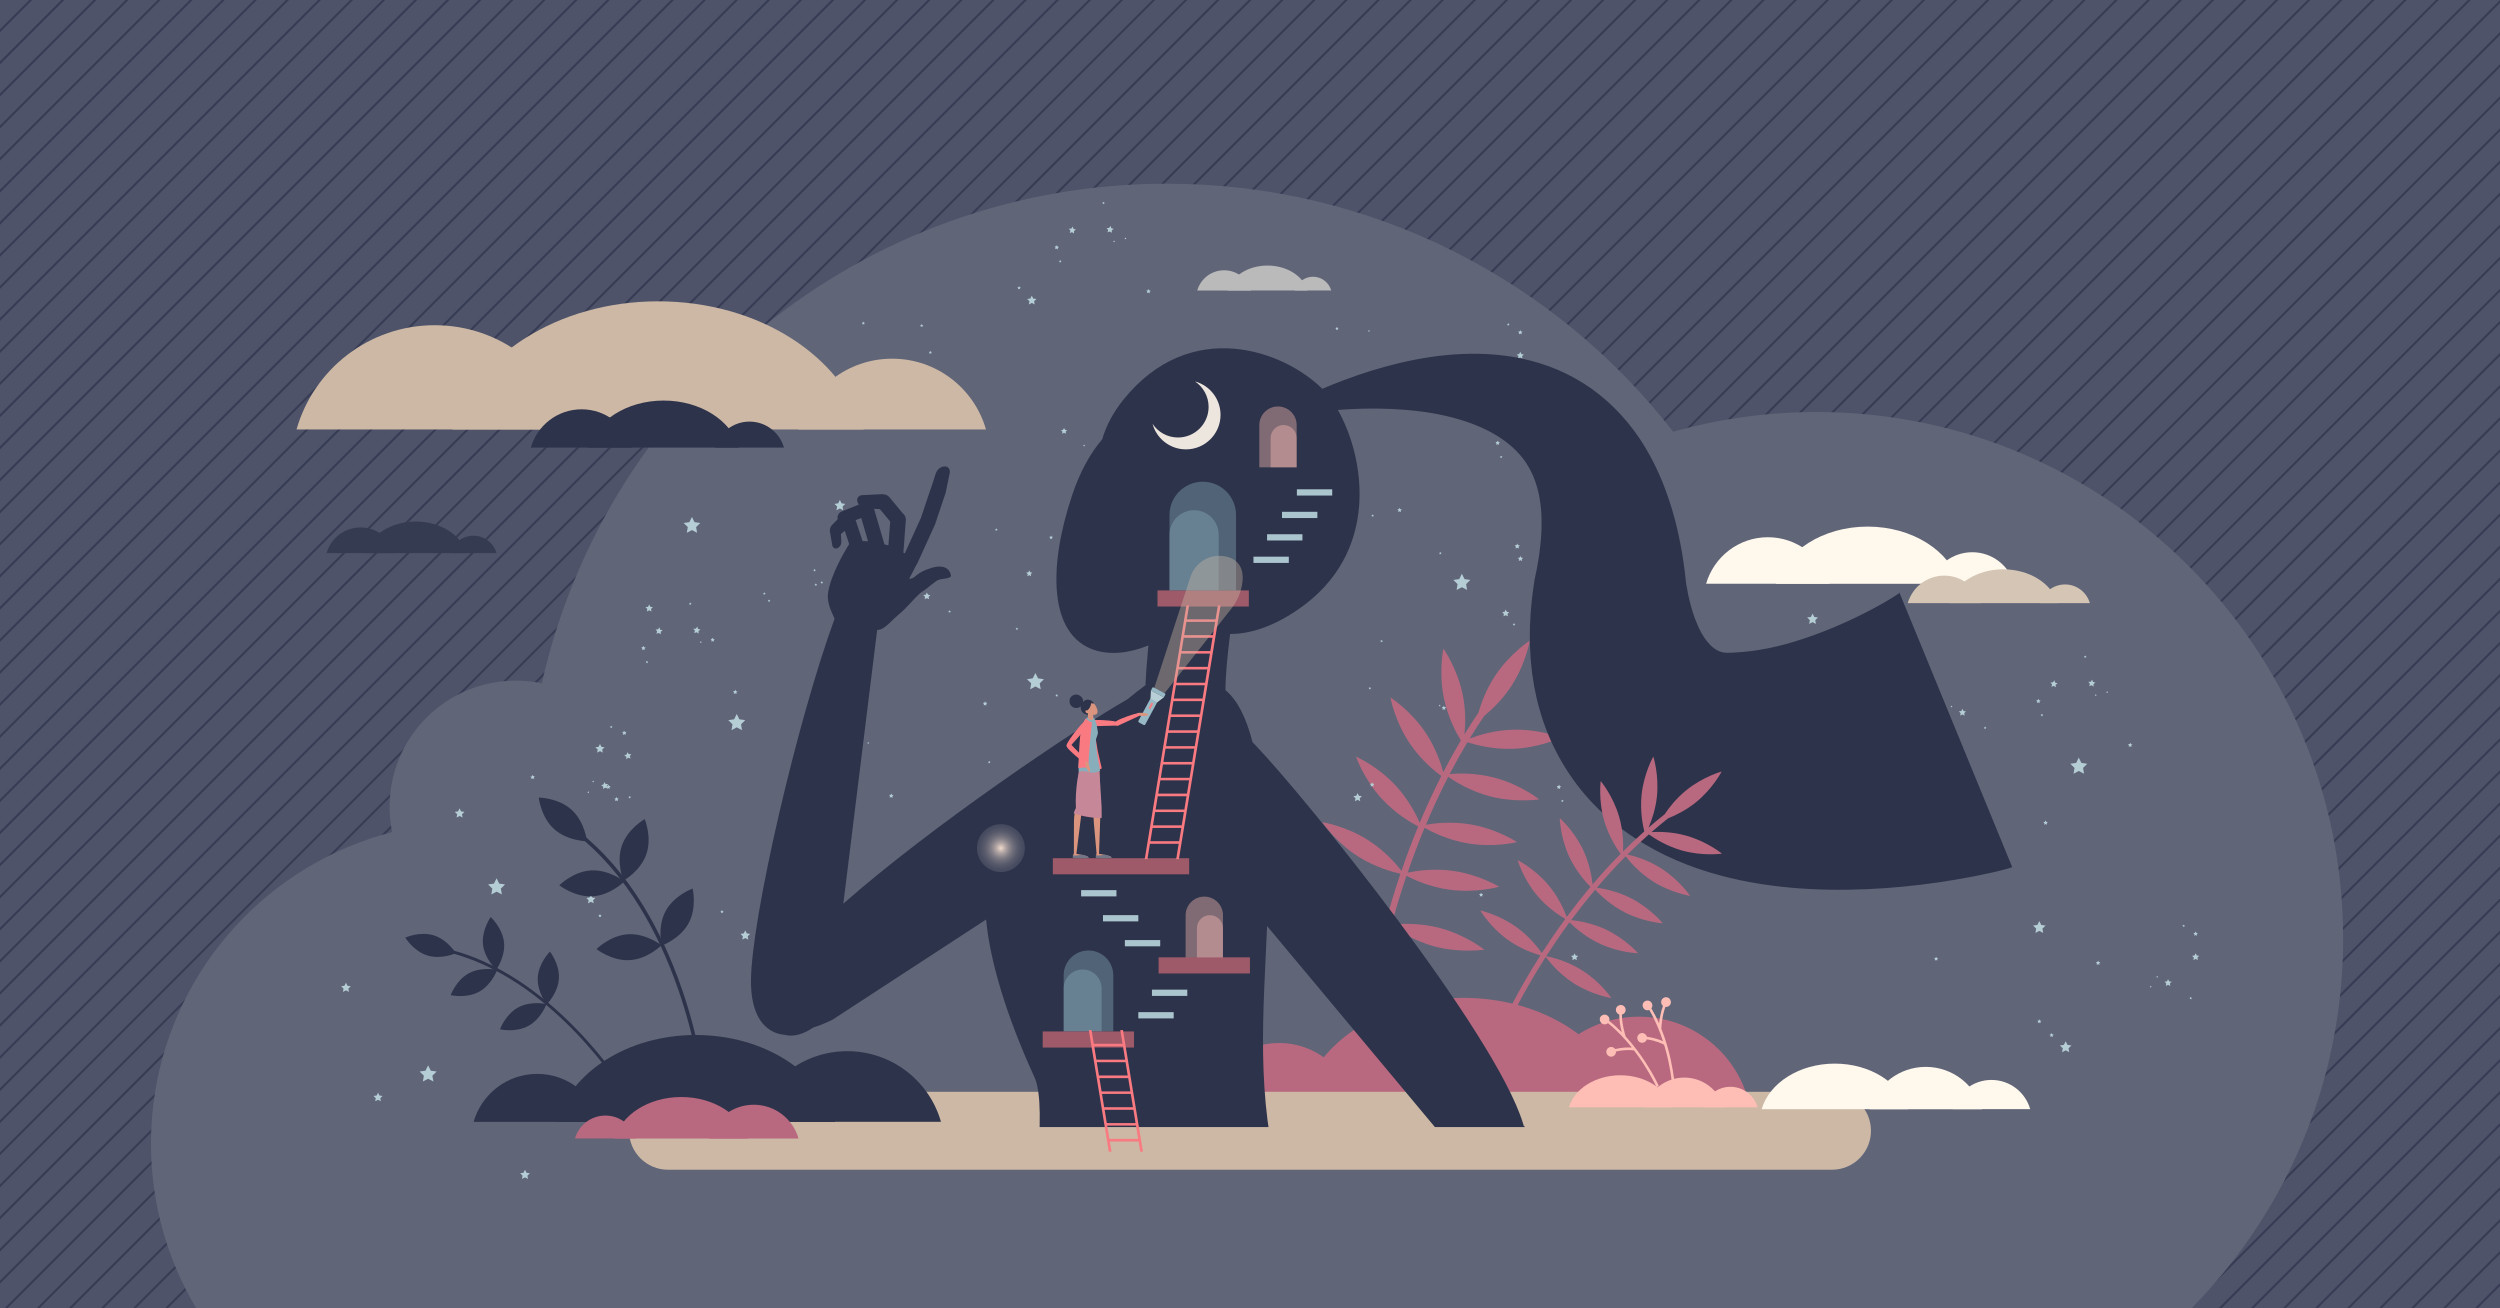 <?xml version="1.0" encoding="utf-8"?>
<!-- Generator: Adobe Illustrator 26.3.1, SVG Export Plug-In . SVG Version: 6.00 Build 0)  -->
<!DOCTYPE svg PUBLIC "-//W3C//DTD SVG 1.1//EN" "http://www.w3.org/Graphics/SVG/1.1/DTD/svg11.dtd">
<svg version="1.1" id="Layer_1" xmlns:x="http://ns.adobe.com/Extensibility/1.0/" xmlns:i="http://ns.adobe.com/AdobeIllustrator/10.0/" xmlns:graph="http://ns.adobe.com/Graphs/1.0/"
	 xmlns="http://www.w3.org/2000/svg" xmlns:xlink="http://www.w3.org/1999/xlink" x="0px" y="0px" viewBox="0 0 3600 1884"
	 style="enable-background:new 0 0 3600 1884;" xml:space="preserve">
<style type="text/css">
	.Blue_x0020_Neon{fill:none;stroke:#8AACDA;stroke-width:7;stroke-linecap:round;stroke-linejoin:round;}
	.Chrome_x0020_Highlight{fill:url(#SVGID_1_);stroke:#FFFFFF;stroke-width:0.363;stroke-miterlimit:1;}
	.Jive_GS{fill:#FFDD00;}
	.Alyssa_GS{fill:#A6D0E4;}
	
		.st0{clip-path:url(#SVGID_00000165912780563029757730000008350866519874598537_);fill:none;stroke:#373C54;stroke-width:3;stroke-miterlimit:10;}
	.st1{fill:#606578;}
	.st2{fill:#B8697F;}
	.st3{fill:#CCB8A5;}
	.st4{fill:#353B51;}
	.st5{fill:#BABABA;}
	.st6{fill:#FFF8ED;}
	.st7{fill:#2D334A;}
	.st8{fill:#D5C5B5;}
	.st9{fill:#B5CDD5;}
	.st10{clip-path:url(#SVGID_00000062912920650979754510000015703922323612781195_);}
	.st11{fill:#FEBEB5;}
	.st12{fill:#FA7A81;}
	.st13{opacity:0.55;fill:#FA7A81;}
	.st14{fill:url(#SVGID_00000067920039007314393460000006594846592408943785_);}
	.st15{opacity:0.4;fill:#88AEBC;}
	.st16{opacity:0.4;fill:#FEBEB5;}
	.st17{clip-path:url(#SVGID_00000011750461087001646330000016305944053444666014_);fill:#FA7A81;}
	.st18{fill:#ABC5CF;}
	.st19{opacity:0.4;fill:#CCB8A5;}
	.st20{fill:#97B9C5;}
	.st21{fill:#B9CFD7;}
	.st22{fill:#DB957F;}
	.st23{fill:#727686;}
	.st24{fill:#C68799;}
	.st25{fill:#88AEBC;}
	.st26{fill:#EDE6DF;}
</style>
<linearGradient id="SVGID_1_" gradientUnits="userSpaceOnUse" x1="0" y1="0" x2="6.123234e-17" y2="-1">
	<stop  offset="0" style="stop-color:#656565"/>
	<stop  offset="0.618" style="stop-color:#1B1B1B"/>
	<stop  offset="0.629" style="stop-color:#545454"/>
	<stop  offset="0.983" style="stop-color:#3E3E3E"/>
</linearGradient>
<g>
	<g>
		<defs>
			<rect id="SVGID_00000127765355161368263250000014131729417952036241_" width="3600" height="1884"/>
		</defs>
		<use xlink:href="#SVGID_00000127765355161368263250000014131729417952036241_"  style="overflow:visible;fill:#4E5369;"/>
		<clipPath id="SVGID_00000116930427028561871060000008998578148771751594_">
			<use xlink:href="#SVGID_00000127765355161368263250000014131729417952036241_"  style="overflow:visible;"/>
		</clipPath>
		
			<line style="clip-path:url(#SVGID_00000116930427028561871060000008998578148771751594_);fill:none;stroke:#373C54;stroke-width:3;stroke-miterlimit:10;" x1="1973.9" y1="-1929.6" x2="-1000.3" y2="1044.6"/>
		
			<line style="clip-path:url(#SVGID_00000116930427028561871060000008998578148771751594_);fill:none;stroke:#373C54;stroke-width:3;stroke-miterlimit:10;" x1="1997" y1="-1906.5" x2="-977.2" y2="1067.7"/>
		
			<line style="clip-path:url(#SVGID_00000116930427028561871060000008998578148771751594_);fill:none;stroke:#373C54;stroke-width:3;stroke-miterlimit:10;" x1="2020.1" y1="-1883.4" x2="-954.1" y2="1090.8"/>
		
			<line style="clip-path:url(#SVGID_00000116930427028561871060000008998578148771751594_);fill:none;stroke:#373C54;stroke-width:3;stroke-miterlimit:10;" x1="2043.2" y1="-1860.3" x2="-931" y2="1113.9"/>
		
			<line style="clip-path:url(#SVGID_00000116930427028561871060000008998578148771751594_);fill:none;stroke:#373C54;stroke-width:3;stroke-miterlimit:10;" x1="2066.3" y1="-1837.2" x2="-907.9" y2="1137"/>
		
			<line style="clip-path:url(#SVGID_00000116930427028561871060000008998578148771751594_);fill:none;stroke:#373C54;stroke-width:3;stroke-miterlimit:10;" x1="2089.4" y1="-1814.1" x2="-884.8" y2="1160.1"/>
		
			<line style="clip-path:url(#SVGID_00000116930427028561871060000008998578148771751594_);fill:none;stroke:#373C54;stroke-width:3;stroke-miterlimit:10;" x1="2112.5" y1="-1791" x2="-861.7" y2="1183.2"/>
		
			<line style="clip-path:url(#SVGID_00000116930427028561871060000008998578148771751594_);fill:none;stroke:#373C54;stroke-width:3;stroke-miterlimit:10;" x1="2135.6" y1="-1767.9" x2="-838.6" y2="1206.3"/>
		
			<line style="clip-path:url(#SVGID_00000116930427028561871060000008998578148771751594_);fill:none;stroke:#373C54;stroke-width:3;stroke-miterlimit:10;" x1="2158.7" y1="-1744.8" x2="-815.5" y2="1229.4"/>
		
			<line style="clip-path:url(#SVGID_00000116930427028561871060000008998578148771751594_);fill:none;stroke:#373C54;stroke-width:3;stroke-miterlimit:10;" x1="2181.8" y1="-1721.7" x2="-792.4" y2="1252.5"/>
		
			<line style="clip-path:url(#SVGID_00000116930427028561871060000008998578148771751594_);fill:none;stroke:#373C54;stroke-width:3;stroke-miterlimit:10;" x1="2204.9" y1="-1698.6" x2="-769.3" y2="1275.6"/>
		
			<line style="clip-path:url(#SVGID_00000116930427028561871060000008998578148771751594_);fill:none;stroke:#373C54;stroke-width:3;stroke-miterlimit:10;" x1="2228" y1="-1675.5" x2="-746.2" y2="1298.7"/>
		
			<line style="clip-path:url(#SVGID_00000116930427028561871060000008998578148771751594_);fill:none;stroke:#373C54;stroke-width:3;stroke-miterlimit:10;" x1="2251.1" y1="-1652.4" x2="-723.1" y2="1321.8"/>
		
			<line style="clip-path:url(#SVGID_00000116930427028561871060000008998578148771751594_);fill:none;stroke:#373C54;stroke-width:3;stroke-miterlimit:10;" x1="2274.2" y1="-1629.3" x2="-700" y2="1344.9"/>
		
			<line style="clip-path:url(#SVGID_00000116930427028561871060000008998578148771751594_);fill:none;stroke:#373C54;stroke-width:3;stroke-miterlimit:10;" x1="2297.3" y1="-1606.2" x2="-676.9" y2="1368"/>
		
			<line style="clip-path:url(#SVGID_00000116930427028561871060000008998578148771751594_);fill:none;stroke:#373C54;stroke-width:3;stroke-miterlimit:10;" x1="2320.4" y1="-1583.1" x2="-653.8" y2="1391.1"/>
		
			<line style="clip-path:url(#SVGID_00000116930427028561871060000008998578148771751594_);fill:none;stroke:#373C54;stroke-width:3;stroke-miterlimit:10;" x1="2343.5" y1="-1560" x2="-630.7" y2="1414.2"/>
		
			<line style="clip-path:url(#SVGID_00000116930427028561871060000008998578148771751594_);fill:none;stroke:#373C54;stroke-width:3;stroke-miterlimit:10;" x1="2366.6" y1="-1536.9" x2="-607.6" y2="1437.3"/>
		
			<line style="clip-path:url(#SVGID_00000116930427028561871060000008998578148771751594_);fill:none;stroke:#373C54;stroke-width:3;stroke-miterlimit:10;" x1="2389.7" y1="-1513.8" x2="-584.5" y2="1460.4"/>
		
			<line style="clip-path:url(#SVGID_00000116930427028561871060000008998578148771751594_);fill:none;stroke:#373C54;stroke-width:3;stroke-miterlimit:10;" x1="2412.8" y1="-1490.7" x2="-561.4" y2="1483.5"/>
		
			<line style="clip-path:url(#SVGID_00000116930427028561871060000008998578148771751594_);fill:none;stroke:#373C54;stroke-width:3;stroke-miterlimit:10;" x1="2435.9" y1="-1467.6" x2="-538.3" y2="1506.6"/>
		
			<line style="clip-path:url(#SVGID_00000116930427028561871060000008998578148771751594_);fill:none;stroke:#373C54;stroke-width:3;stroke-miterlimit:10;" x1="2459" y1="-1444.5" x2="-515.2" y2="1529.7"/>
		
			<line style="clip-path:url(#SVGID_00000116930427028561871060000008998578148771751594_);fill:none;stroke:#373C54;stroke-width:3;stroke-miterlimit:10;" x1="2482.1" y1="-1421.4" x2="-492.1" y2="1552.8"/>
		
			<line style="clip-path:url(#SVGID_00000116930427028561871060000008998578148771751594_);fill:none;stroke:#373C54;stroke-width:3;stroke-miterlimit:10;" x1="2505.2" y1="-1398.3" x2="-469" y2="1575.9"/>
		
			<line style="clip-path:url(#SVGID_00000116930427028561871060000008998578148771751594_);fill:none;stroke:#373C54;stroke-width:3;stroke-miterlimit:10;" x1="2528.3" y1="-1375.2" x2="-445.9" y2="1599"/>
		
			<line style="clip-path:url(#SVGID_00000116930427028561871060000008998578148771751594_);fill:none;stroke:#373C54;stroke-width:3;stroke-miterlimit:10;" x1="2551.4" y1="-1352.1" x2="-422.8" y2="1622.1"/>
		
			<line style="clip-path:url(#SVGID_00000116930427028561871060000008998578148771751594_);fill:none;stroke:#373C54;stroke-width:3;stroke-miterlimit:10;" x1="2574.5" y1="-1329" x2="-399.7" y2="1645.2"/>
		
			<line style="clip-path:url(#SVGID_00000116930427028561871060000008998578148771751594_);fill:none;stroke:#373C54;stroke-width:3;stroke-miterlimit:10;" x1="2597.6" y1="-1305.9" x2="-376.6" y2="1668.3"/>
		
			<line style="clip-path:url(#SVGID_00000116930427028561871060000008998578148771751594_);fill:none;stroke:#373C54;stroke-width:3;stroke-miterlimit:10;" x1="2620.7" y1="-1282.8" x2="-353.4" y2="1691.4"/>
		
			<line style="clip-path:url(#SVGID_00000116930427028561871060000008998578148771751594_);fill:none;stroke:#373C54;stroke-width:3;stroke-miterlimit:10;" x1="2643.8" y1="-1259.6" x2="-330.3" y2="1714.5"/>
		
			<line style="clip-path:url(#SVGID_00000116930427028561871060000008998578148771751594_);fill:none;stroke:#373C54;stroke-width:3;stroke-miterlimit:10;" x1="2666.9" y1="-1236.5" x2="-307.2" y2="1737.6"/>
		
			<line style="clip-path:url(#SVGID_00000116930427028561871060000008998578148771751594_);fill:none;stroke:#373C54;stroke-width:3;stroke-miterlimit:10;" x1="2690" y1="-1213.4" x2="-284.1" y2="1760.7"/>
		
			<line style="clip-path:url(#SVGID_00000116930427028561871060000008998578148771751594_);fill:none;stroke:#373C54;stroke-width:3;stroke-miterlimit:10;" x1="2713.1" y1="-1190.3" x2="-261" y2="1783.8"/>
		
			<line style="clip-path:url(#SVGID_00000116930427028561871060000008998578148771751594_);fill:none;stroke:#373C54;stroke-width:3;stroke-miterlimit:10;" x1="2736.3" y1="-1167.2" x2="-237.9" y2="1807"/>
		
			<line style="clip-path:url(#SVGID_00000116930427028561871060000008998578148771751594_);fill:none;stroke:#373C54;stroke-width:3;stroke-miterlimit:10;" x1="2759.4" y1="-1144.1" x2="-214.8" y2="1830.1"/>
		
			<line style="clip-path:url(#SVGID_00000116930427028561871060000008998578148771751594_);fill:none;stroke:#373C54;stroke-width:3;stroke-miterlimit:10;" x1="2782.5" y1="-1121" x2="-191.7" y2="1853.2"/>
		
			<line style="clip-path:url(#SVGID_00000116930427028561871060000008998578148771751594_);fill:none;stroke:#373C54;stroke-width:3;stroke-miterlimit:10;" x1="2805.6" y1="-1097.9" x2="-168.6" y2="1876.3"/>
		
			<line style="clip-path:url(#SVGID_00000116930427028561871060000008998578148771751594_);fill:none;stroke:#373C54;stroke-width:3;stroke-miterlimit:10;" x1="2828.7" y1="-1074.8" x2="-145.5" y2="1899.4"/>
		
			<line style="clip-path:url(#SVGID_00000116930427028561871060000008998578148771751594_);fill:none;stroke:#373C54;stroke-width:3;stroke-miterlimit:10;" x1="2851.8" y1="-1051.7" x2="-122.4" y2="1922.5"/>
		
			<line style="clip-path:url(#SVGID_00000116930427028561871060000008998578148771751594_);fill:none;stroke:#373C54;stroke-width:3;stroke-miterlimit:10;" x1="2874.9" y1="-1028.6" x2="-99.3" y2="1945.6"/>
		
			<line style="clip-path:url(#SVGID_00000116930427028561871060000008998578148771751594_);fill:none;stroke:#373C54;stroke-width:3;stroke-miterlimit:10;" x1="2898" y1="-1005.5" x2="-76.2" y2="1968.7"/>
		
			<line style="clip-path:url(#SVGID_00000116930427028561871060000008998578148771751594_);fill:none;stroke:#373C54;stroke-width:3;stroke-miterlimit:10;" x1="2921.1" y1="-982.4" x2="-53.1" y2="1991.8"/>
		
			<line style="clip-path:url(#SVGID_00000116930427028561871060000008998578148771751594_);fill:none;stroke:#373C54;stroke-width:3;stroke-miterlimit:10;" x1="2944.2" y1="-959.3" x2="-30" y2="2014.9"/>
		
			<line style="clip-path:url(#SVGID_00000116930427028561871060000008998578148771751594_);fill:none;stroke:#373C54;stroke-width:3;stroke-miterlimit:10;" x1="2967.3" y1="-936.2" x2="-6.9" y2="2038"/>
		
			<line style="clip-path:url(#SVGID_00000116930427028561871060000008998578148771751594_);fill:none;stroke:#373C54;stroke-width:3;stroke-miterlimit:10;" x1="2990.4" y1="-913.1" x2="16.2" y2="2061.1"/>
		
			<line style="clip-path:url(#SVGID_00000116930427028561871060000008998578148771751594_);fill:none;stroke:#373C54;stroke-width:3;stroke-miterlimit:10;" x1="3013.5" y1="-890" x2="39.3" y2="2084.2"/>
		
			<line style="clip-path:url(#SVGID_00000116930427028561871060000008998578148771751594_);fill:none;stroke:#373C54;stroke-width:3;stroke-miterlimit:10;" x1="3036.6" y1="-866.9" x2="62.4" y2="2107.3"/>
		
			<line style="clip-path:url(#SVGID_00000116930427028561871060000008998578148771751594_);fill:none;stroke:#373C54;stroke-width:3;stroke-miterlimit:10;" x1="3059.7" y1="-843.8" x2="85.5" y2="2130.4"/>
		
			<line style="clip-path:url(#SVGID_00000116930427028561871060000008998578148771751594_);fill:none;stroke:#373C54;stroke-width:3;stroke-miterlimit:10;" x1="3082.8" y1="-820.7" x2="108.6" y2="2153.5"/>
		
			<line style="clip-path:url(#SVGID_00000116930427028561871060000008998578148771751594_);fill:none;stroke:#373C54;stroke-width:3;stroke-miterlimit:10;" x1="3105.9" y1="-797.6" x2="131.7" y2="2176.6"/>
		
			<line style="clip-path:url(#SVGID_00000116930427028561871060000008998578148771751594_);fill:none;stroke:#373C54;stroke-width:3;stroke-miterlimit:10;" x1="3129" y1="-774.5" x2="154.8" y2="2199.7"/>
		
			<line style="clip-path:url(#SVGID_00000116930427028561871060000008998578148771751594_);fill:none;stroke:#373C54;stroke-width:3;stroke-miterlimit:10;" x1="3152.1" y1="-751.4" x2="177.9" y2="2222.8"/>
		
			<line style="clip-path:url(#SVGID_00000116930427028561871060000008998578148771751594_);fill:none;stroke:#373C54;stroke-width:3;stroke-miterlimit:10;" x1="3175.2" y1="-728.3" x2="201" y2="2245.9"/>
		
			<line style="clip-path:url(#SVGID_00000116930427028561871060000008998578148771751594_);fill:none;stroke:#373C54;stroke-width:3;stroke-miterlimit:10;" x1="3198.3" y1="-705.2" x2="224.1" y2="2269"/>
		
			<line style="clip-path:url(#SVGID_00000116930427028561871060000008998578148771751594_);fill:none;stroke:#373C54;stroke-width:3;stroke-miterlimit:10;" x1="3221.4" y1="-682.1" x2="247.2" y2="2292.1"/>
		
			<line style="clip-path:url(#SVGID_00000116930427028561871060000008998578148771751594_);fill:none;stroke:#373C54;stroke-width:3;stroke-miterlimit:10;" x1="3244.5" y1="-659" x2="270.3" y2="2315.2"/>
		
			<line style="clip-path:url(#SVGID_00000116930427028561871060000008998578148771751594_);fill:none;stroke:#373C54;stroke-width:3;stroke-miterlimit:10;" x1="3267.6" y1="-635.9" x2="293.4" y2="2338.3"/>
		
			<line style="clip-path:url(#SVGID_00000116930427028561871060000008998578148771751594_);fill:none;stroke:#373C54;stroke-width:3;stroke-miterlimit:10;" x1="3290.7" y1="-612.8" x2="316.5" y2="2361.4"/>
		
			<line style="clip-path:url(#SVGID_00000116930427028561871060000008998578148771751594_);fill:none;stroke:#373C54;stroke-width:3;stroke-miterlimit:10;" x1="3313.8" y1="-589.7" x2="339.6" y2="2384.5"/>
		
			<line style="clip-path:url(#SVGID_00000116930427028561871060000008998578148771751594_);fill:none;stroke:#373C54;stroke-width:3;stroke-miterlimit:10;" x1="3336.9" y1="-566.6" x2="362.7" y2="2407.6"/>
		
			<line style="clip-path:url(#SVGID_00000116930427028561871060000008998578148771751594_);fill:none;stroke:#373C54;stroke-width:3;stroke-miterlimit:10;" x1="3360" y1="-543.5" x2="385.8" y2="2430.7"/>
		
			<line style="clip-path:url(#SVGID_00000116930427028561871060000008998578148771751594_);fill:none;stroke:#373C54;stroke-width:3;stroke-miterlimit:10;" x1="3383.1" y1="-520.4" x2="408.9" y2="2453.8"/>
		
			<line style="clip-path:url(#SVGID_00000116930427028561871060000008998578148771751594_);fill:none;stroke:#373C54;stroke-width:3;stroke-miterlimit:10;" x1="3406.2" y1="-497.2" x2="432.1" y2="2476.9"/>
		
			<line style="clip-path:url(#SVGID_00000116930427028561871060000008998578148771751594_);fill:none;stroke:#373C54;stroke-width:3;stroke-miterlimit:10;" x1="3429.3" y1="-474.1" x2="455.2" y2="2500"/>
		
			<line style="clip-path:url(#SVGID_00000116930427028561871060000008998578148771751594_);fill:none;stroke:#373C54;stroke-width:3;stroke-miterlimit:10;" x1="3452.4" y1="-451" x2="478.3" y2="2523.1"/>
		
			<line style="clip-path:url(#SVGID_00000116930427028561871060000008998578148771751594_);fill:none;stroke:#373C54;stroke-width:3;stroke-miterlimit:10;" x1="3475.5" y1="-427.9" x2="501.4" y2="2546.2"/>
		
			<line style="clip-path:url(#SVGID_00000116930427028561871060000008998578148771751594_);fill:none;stroke:#373C54;stroke-width:3;stroke-miterlimit:10;" x1="3498.7" y1="-404.8" x2="524.5" y2="2569.4"/>
		
			<line style="clip-path:url(#SVGID_00000116930427028561871060000008998578148771751594_);fill:none;stroke:#373C54;stroke-width:3;stroke-miterlimit:10;" x1="3521.8" y1="-381.7" x2="547.6" y2="2592.5"/>
		
			<line style="clip-path:url(#SVGID_00000116930427028561871060000008998578148771751594_);fill:none;stroke:#373C54;stroke-width:3;stroke-miterlimit:10;" x1="3544.9" y1="-358.6" x2="570.7" y2="2615.6"/>
		
			<line style="clip-path:url(#SVGID_00000116930427028561871060000008998578148771751594_);fill:none;stroke:#373C54;stroke-width:3;stroke-miterlimit:10;" x1="3568" y1="-335.5" x2="593.8" y2="2638.7"/>
		
			<line style="clip-path:url(#SVGID_00000116930427028561871060000008998578148771751594_);fill:none;stroke:#373C54;stroke-width:3;stroke-miterlimit:10;" x1="3591.1" y1="-312.4" x2="616.9" y2="2661.8"/>
		
			<line style="clip-path:url(#SVGID_00000116930427028561871060000008998578148771751594_);fill:none;stroke:#373C54;stroke-width:3;stroke-miterlimit:10;" x1="3614.2" y1="-289.3" x2="640" y2="2684.9"/>
		
			<line style="clip-path:url(#SVGID_00000116930427028561871060000008998578148771751594_);fill:none;stroke:#373C54;stroke-width:3;stroke-miterlimit:10;" x1="3637.3" y1="-266.2" x2="663.1" y2="2708"/>
		
			<line style="clip-path:url(#SVGID_00000116930427028561871060000008998578148771751594_);fill:none;stroke:#373C54;stroke-width:3;stroke-miterlimit:10;" x1="3660.4" y1="-243.1" x2="686.2" y2="2731.1"/>
		
			<line style="clip-path:url(#SVGID_00000116930427028561871060000008998578148771751594_);fill:none;stroke:#373C54;stroke-width:3;stroke-miterlimit:10;" x1="3683.5" y1="-220" x2="709.3" y2="2754.2"/>
		
			<line style="clip-path:url(#SVGID_00000116930427028561871060000008998578148771751594_);fill:none;stroke:#373C54;stroke-width:3;stroke-miterlimit:10;" x1="3706.6" y1="-196.9" x2="732.4" y2="2777.3"/>
		
			<line style="clip-path:url(#SVGID_00000116930427028561871060000008998578148771751594_);fill:none;stroke:#373C54;stroke-width:3;stroke-miterlimit:10;" x1="3729.7" y1="-173.8" x2="755.5" y2="2800.4"/>
		
			<line style="clip-path:url(#SVGID_00000116930427028561871060000008998578148771751594_);fill:none;stroke:#373C54;stroke-width:3;stroke-miterlimit:10;" x1="3752.8" y1="-150.7" x2="778.6" y2="2823.5"/>
		
			<line style="clip-path:url(#SVGID_00000116930427028561871060000008998578148771751594_);fill:none;stroke:#373C54;stroke-width:3;stroke-miterlimit:10;" x1="3775.9" y1="-127.6" x2="801.7" y2="2846.6"/>
		
			<line style="clip-path:url(#SVGID_00000116930427028561871060000008998578148771751594_);fill:none;stroke:#373C54;stroke-width:3;stroke-miterlimit:10;" x1="3799" y1="-104.5" x2="824.8" y2="2869.7"/>
		
			<line style="clip-path:url(#SVGID_00000116930427028561871060000008998578148771751594_);fill:none;stroke:#373C54;stroke-width:3;stroke-miterlimit:10;" x1="3822.1" y1="-81.4" x2="847.9" y2="2892.8"/>
		
			<line style="clip-path:url(#SVGID_00000116930427028561871060000008998578148771751594_);fill:none;stroke:#373C54;stroke-width:3;stroke-miterlimit:10;" x1="3845.2" y1="-58.3" x2="871" y2="2915.9"/>
		
			<line style="clip-path:url(#SVGID_00000116930427028561871060000008998578148771751594_);fill:none;stroke:#373C54;stroke-width:3;stroke-miterlimit:10;" x1="3868.3" y1="-35.2" x2="894.1" y2="2939"/>
		
			<line style="clip-path:url(#SVGID_00000116930427028561871060000008998578148771751594_);fill:none;stroke:#373C54;stroke-width:3;stroke-miterlimit:10;" x1="3891.4" y1="-12.1" x2="917.2" y2="2962.1"/>
		
			<line style="clip-path:url(#SVGID_00000116930427028561871060000008998578148771751594_);fill:none;stroke:#373C54;stroke-width:3;stroke-miterlimit:10;" x1="3914.5" y1="11" x2="940.3" y2="2985.2"/>
		
			<line style="clip-path:url(#SVGID_00000116930427028561871060000008998578148771751594_);fill:none;stroke:#373C54;stroke-width:3;stroke-miterlimit:10;" x1="3937.6" y1="34.1" x2="963.4" y2="3008.3"/>
		
			<line style="clip-path:url(#SVGID_00000116930427028561871060000008998578148771751594_);fill:none;stroke:#373C54;stroke-width:3;stroke-miterlimit:10;" x1="3960.7" y1="57.2" x2="986.5" y2="3031.4"/>
		
			<line style="clip-path:url(#SVGID_00000116930427028561871060000008998578148771751594_);fill:none;stroke:#373C54;stroke-width:3;stroke-miterlimit:10;" x1="3983.8" y1="80.3" x2="1009.6" y2="3054.5"/>
		
			<line style="clip-path:url(#SVGID_00000116930427028561871060000008998578148771751594_);fill:none;stroke:#373C54;stroke-width:3;stroke-miterlimit:10;" x1="4006.9" y1="103.4" x2="1032.7" y2="3077.6"/>
		
			<line style="clip-path:url(#SVGID_00000116930427028561871060000008998578148771751594_);fill:none;stroke:#373C54;stroke-width:3;stroke-miterlimit:10;" x1="4030" y1="126.5" x2="1055.8" y2="3100.7"/>
		
			<line style="clip-path:url(#SVGID_00000116930427028561871060000008998578148771751594_);fill:none;stroke:#373C54;stroke-width:3;stroke-miterlimit:10;" x1="4053.1" y1="149.6" x2="1078.9" y2="3123.8"/>
		
			<line style="clip-path:url(#SVGID_00000116930427028561871060000008998578148771751594_);fill:none;stroke:#373C54;stroke-width:3;stroke-miterlimit:10;" x1="4076.2" y1="172.7" x2="1102" y2="3146.9"/>
		
			<line style="clip-path:url(#SVGID_00000116930427028561871060000008998578148771751594_);fill:none;stroke:#373C54;stroke-width:3;stroke-miterlimit:10;" x1="4099.3" y1="195.8" x2="1125.1" y2="3170"/>
		
			<line style="clip-path:url(#SVGID_00000116930427028561871060000008998578148771751594_);fill:none;stroke:#373C54;stroke-width:3;stroke-miterlimit:10;" x1="4122.4" y1="218.9" x2="1148.2" y2="3193.1"/>
		
			<line style="clip-path:url(#SVGID_00000116930427028561871060000008998578148771751594_);fill:none;stroke:#373C54;stroke-width:3;stroke-miterlimit:10;" x1="4145.5" y1="242" x2="1171.3" y2="3216.2"/>
		
			<line style="clip-path:url(#SVGID_00000116930427028561871060000008998578148771751594_);fill:none;stroke:#373C54;stroke-width:3;stroke-miterlimit:10;" x1="4168.6" y1="265.1" x2="1194.5" y2="3239.3"/>
		
			<line style="clip-path:url(#SVGID_00000116930427028561871060000008998578148771751594_);fill:none;stroke:#373C54;stroke-width:3;stroke-miterlimit:10;" x1="4191.7" y1="288.3" x2="1217.6" y2="3262.4"/>
		
			<line style="clip-path:url(#SVGID_00000116930427028561871060000008998578148771751594_);fill:none;stroke:#373C54;stroke-width:3;stroke-miterlimit:10;" x1="4214.8" y1="311.4" x2="1240.7" y2="3285.5"/>
		
			<line style="clip-path:url(#SVGID_00000116930427028561871060000008998578148771751594_);fill:none;stroke:#373C54;stroke-width:3;stroke-miterlimit:10;" x1="4237.9" y1="334.5" x2="1263.8" y2="3308.6"/>
		
			<line style="clip-path:url(#SVGID_00000116930427028561871060000008998578148771751594_);fill:none;stroke:#373C54;stroke-width:3;stroke-miterlimit:10;" x1="4261.1" y1="357.6" x2="1286.9" y2="3331.7"/>
		
			<line style="clip-path:url(#SVGID_00000116930427028561871060000008998578148771751594_);fill:none;stroke:#373C54;stroke-width:3;stroke-miterlimit:10;" x1="4284.2" y1="380.7" x2="1310" y2="3354.9"/>
		
			<line style="clip-path:url(#SVGID_00000116930427028561871060000008998578148771751594_);fill:none;stroke:#373C54;stroke-width:3;stroke-miterlimit:10;" x1="4307.3" y1="403.8" x2="1333.1" y2="3378"/>
		
			<line style="clip-path:url(#SVGID_00000116930427028561871060000008998578148771751594_);fill:none;stroke:#373C54;stroke-width:3;stroke-miterlimit:10;" x1="4330.4" y1="426.9" x2="1356.2" y2="3401.1"/>
		
			<line style="clip-path:url(#SVGID_00000116930427028561871060000008998578148771751594_);fill:none;stroke:#373C54;stroke-width:3;stroke-miterlimit:10;" x1="4353.5" y1="450" x2="1379.3" y2="3424.2"/>
		
			<line style="clip-path:url(#SVGID_00000116930427028561871060000008998578148771751594_);fill:none;stroke:#373C54;stroke-width:3;stroke-miterlimit:10;" x1="4376.6" y1="473.1" x2="1402.4" y2="3447.3"/>
		
			<line style="clip-path:url(#SVGID_00000116930427028561871060000008998578148771751594_);fill:none;stroke:#373C54;stroke-width:3;stroke-miterlimit:10;" x1="4399.7" y1="496.2" x2="1425.5" y2="3470.4"/>
		
			<line style="clip-path:url(#SVGID_00000116930427028561871060000008998578148771751594_);fill:none;stroke:#373C54;stroke-width:3;stroke-miterlimit:10;" x1="4422.8" y1="519.3" x2="1448.6" y2="3493.5"/>
		
			<line style="clip-path:url(#SVGID_00000116930427028561871060000008998578148771751594_);fill:none;stroke:#373C54;stroke-width:3;stroke-miterlimit:10;" x1="4445.9" y1="542.4" x2="1471.7" y2="3516.6"/>
		
			<line style="clip-path:url(#SVGID_00000116930427028561871060000008998578148771751594_);fill:none;stroke:#373C54;stroke-width:3;stroke-miterlimit:10;" x1="4469" y1="565.5" x2="1494.8" y2="3539.7"/>
		
			<line style="clip-path:url(#SVGID_00000116930427028561871060000008998578148771751594_);fill:none;stroke:#373C54;stroke-width:3;stroke-miterlimit:10;" x1="4492.1" y1="588.6" x2="1517.9" y2="3562.8"/>
		
			<line style="clip-path:url(#SVGID_00000116930427028561871060000008998578148771751594_);fill:none;stroke:#373C54;stroke-width:3;stroke-miterlimit:10;" x1="4515.2" y1="611.7" x2="1541" y2="3585.9"/>
		
			<line style="clip-path:url(#SVGID_00000116930427028561871060000008998578148771751594_);fill:none;stroke:#373C54;stroke-width:3;stroke-miterlimit:10;" x1="4538.3" y1="634.8" x2="1564.1" y2="3609"/>
		
			<line style="clip-path:url(#SVGID_00000116930427028561871060000008998578148771751594_);fill:none;stroke:#373C54;stroke-width:3;stroke-miterlimit:10;" x1="4561.4" y1="657.9" x2="1587.2" y2="3632.1"/>
		
			<line style="clip-path:url(#SVGID_00000116930427028561871060000008998578148771751594_);fill:none;stroke:#373C54;stroke-width:3;stroke-miterlimit:10;" x1="4574.3" y1="691" x2="1600.1" y2="3665.2"/>
		
			<line style="clip-path:url(#SVGID_00000116930427028561871060000008998578148771751594_);fill:none;stroke:#373C54;stroke-width:3;stroke-miterlimit:10;" x1="4587.3" y1="724.2" x2="1613.1" y2="3698.4"/>
		
			<line style="clip-path:url(#SVGID_00000116930427028561871060000008998578148771751594_);fill:none;stroke:#373C54;stroke-width:3;stroke-miterlimit:10;" x1="4600.2" y1="757.3" x2="1626" y2="3731.5"/>
		
			<line style="clip-path:url(#SVGID_00000116930427028561871060000008998578148771751594_);fill:none;stroke:#373C54;stroke-width:3;stroke-miterlimit:10;" x1="4613.1" y1="790.4" x2="1639" y2="3764.6"/>
		
			<line style="clip-path:url(#SVGID_00000116930427028561871060000008998578148771751594_);fill:none;stroke:#373C54;stroke-width:3;stroke-miterlimit:10;" x1="4626.1" y1="823.6" x2="1651.9" y2="3797.8"/>
	</g>
	<path class="st1" d="M2615.9,593.3c-71.6,0-140.8,9.9-206.5,28.4c-168.8-217.3-432.6-357.2-729.1-357.2
		c-439.8,0-807.6,307.7-900.1,719.5c-12.1-2.5-24.6-3.9-37.5-3.9c-100.4,0-181.7,81.4-181.7,181.7c0,12.5,1.3,24.6,3.7,36.4
		C387.9,1243.7,252,1391,223.1,1573.9c-3.8,23.7-5.7,48.1-5.7,72.9c0,86.7,23.8,167.9,65.3,237.3h2872.9
		c84.7-85.9,149.1-191.9,185.4-310.1c21.5-70.3,33.1-145,33.1-222.4C3374.1,932.8,3034.6,593.3,2615.9,593.3z"/>
	<path class="st2" d="M1938.2,1298.3c26.8,8.7,47.6,23.2,57,30.5c0.2-0.8,0.4-1.6,0.6-2.4c5.6-20.5,12.5-43.6,20.8-68.2
		c-10.8-2.4-36.3-9.2-61.1-25c-32.6-20.8-51.6-49.3-51.6-49.3s33.9,5.2,66.5,26.1c24,15.3,40.6,34.8,47.7,44c7-20.4,15-41.9,24.1-64
		c-10.1-5.2-32.6-18.3-52.3-39.6c-26.2-28.5-37.3-60.9-37.3-60.9s31.4,13.7,57.6,42.2c18.3,19.9,29.2,41.7,34.2,53
		c9.2-22,19.6-44.6,31.1-67.3c-9.1-6.6-29.5-23-45.7-47.2c-21.6-32.1-27.6-65.9-27.6-65.9s28.9,18.4,50.5,50.5
		c14.9,22.1,22.3,45,25.6,57.1c7.9-15.2,16.3-30.5,25.3-45.7c-6-9.7-18.5-32.4-24.4-60.8c-7.8-37.9-0.7-71.4-0.7-71.4
		s19.8,27.9,27.7,65.8c4.8,23,4,44.4,2.6,57.7c6.5-10.6,13.2-21,20.2-31.4c3.6-12.8,10.8-33,23.8-52.7
		c21.3-32.3,50.1-50.9,50.1-50.9s-5.7,33.8-27,66.1c-12.8,19.5-28.4,33.9-38.7,42.4c-7.3,10.7-14.2,21.6-20.9,32.5
		c11.7-4.5,34.6-11.8,61.1-12.7c38.7-1.4,70.5,11.3,70.5,11.3s-30.9,14.9-69.5,16.2c-29.4,1-54.8-6-65.3-9.5
		c-9.1,15.2-17.6,30.5-25.6,45.8c11.6-1,37.2-2,64.8,5.3c37.4,9.9,64.2,31.2,64.2,31.2s-33.8,5.3-71.3-4.5
		c-28.4-7.5-50.7-21.6-59.8-28c-11.9,23.3-22.6,46.4-32.1,69c11.6-2,36.8-5.2,64.6-0.4c38.1,6.5,66.7,25.4,66.7,25.4
		s-33.2,8.3-71.4,1.8c-28.7-4.9-52-16.8-61.8-22.4c-9.2,22.3-17.3,44-24.4,64.6c11.7-2.5,36.5-6.4,64.2-2.7
		c38.3,5.1,67.6,23,67.6,23s-32.9,9.5-71.3,4.3c-28.5-3.8-52-14.7-62.2-20c-8.2,24.3-15,47-20.5,67.3c-0.3,1-0.5,2-0.8,3
		c7.7-0.9,37.2-3.7,69.3,4.8c37.4,9.9,64.2,31.2,64.2,31.2s-33.8,5.3-71.3-4.5c-32.1-8.5-56.4-25.4-62.6-30
		c-22.3,83.2-28.7,142.8-28.7,143.4l-9.4-1c0.1-0.6,6.3-59.5,28.2-142c-11.7,0.3-37.2-0.2-64.2-9c-36.8-12-62.3-34.8-62.3-34.8
		S1901.5,1286.3,1938.2,1298.3z"/>
	<g>
		<path class="st2" d="M1841.9,1501.9c-50.5,0-93.2,33.9-106.4,80.2h212.7C1935,1535.8,1892.4,1501.9,1841.9,1501.9z"/>
		<path class="st2" d="M2360.3,1464c-74.4,0-137.2,49.9-156.7,118.1H2517C2497.6,1513.9,2434.8,1464,2360.3,1464z"/>
		<path class="st2" d="M1874.1,1582.1c24-83.1,119.2-145.2,233-145.2c113.8,0,209,62.1,233,145.2H1874.1z"/>
	</g>
	<path class="st3" d="M2638.1,1684.4H961.9c-31,0-56.1-25.1-56.1-56.1v0c0-31,25.1-56.1,56.1-56.1h1676.2c31,0,56.1,25.1,56.1,56.1
		v0C2694.2,1659.3,2669.1,1684.4,2638.1,1684.4z"/>
	<g>
		<path class="st3" d="M1284.7,516.5c64.2,0,118.3,43.1,135.1,101.9h-270.3C1166.3,559.5,1220.5,516.5,1284.7,516.5z"/>
		<path class="st3" d="M626,468.3c94.6,0,174.3,63.4,199.1,150.1H427C451.7,531.7,531.5,468.3,626,468.3z"/>
		<path class="st3" d="M1243.8,618.4c-30.5-105.6-151.5-184.5-296.1-184.5s-265.5,78.9-296.1,184.5H1243.8z"/>
	</g>
	<g>
		<path class="st4" d="M681.7,771.4c15.8,0,29.2,10.6,33.3,25.1h-66.7C652.5,782,665.9,771.4,681.7,771.4z"/>
		<path class="st4" d="M519.3,759.5c23.3,0,43,15.6,49.1,37h-98.2C476.3,775.1,495.9,759.5,519.3,759.5z"/>
		<path class="st4" d="M671.7,796.5c-7.5-26.1-37.4-45.5-73-45.5c-35.7,0-65.5,19.5-73,45.5H671.7z"/>
	</g>
	<g>
		<path class="st5" d="M1890.7,398.5c12.5,0,23,8.4,26.3,19.8h-52.5C1867.7,406.9,1878.3,398.5,1890.7,398.5z"/>
		<path class="st5" d="M1762.7,389.2c18.4,0,33.9,12.3,38.7,29.2H1724C1728.8,401.5,1744.3,389.2,1762.7,389.2z"/>
		<path class="st5" d="M1882.8,418.3c-5.9-20.5-29.4-35.9-57.6-35.9s-51.6,15.3-57.6,35.9H1882.8z"/>
	</g>
	<g>
		<path class="st6" d="M2840,795.2c28.7,0,52.9,19.2,60.4,45.5h-120.7C2787.1,814.4,2811.3,795.2,2840,795.2z"/>
		<path class="st6" d="M2545.7,773.6c42.2,0,77.9,28.3,88.9,67h-177.8C2467.9,802,2503.5,773.6,2545.7,773.6z"/>
		<path class="st6" d="M2821.7,840.7c-13.6-47.2-67.7-82.4-132.3-82.4c-64.6,0-118.6,35.2-132.3,82.4H2821.7z"/>
	</g>
	<g>
		<path class="st7" d="M1079.3,607.1c23.6,0,43.5,15.8,49.6,37.4h-99.2C1035.9,622.9,1055.7,607.1,1079.3,607.1z"/>
		<path class="st7" d="M837.5,589.4c34.7,0,64,23.3,73.1,55.1H764.4C773.5,612.7,802.8,589.4,837.5,589.4z"/>
		<path class="st7" d="M1064.3,644.5c-11.2-38.8-55.6-67.7-108.7-67.7c-53.1,0-97.5,29-108.7,67.7H1064.3z"/>
	</g>
	<g>
		<path class="st8" d="M2973.7,841.6c17,0,31.2,11.4,35.7,26.9H2938C2942.4,853,2956.7,841.6,2973.7,841.6z"/>
		<path class="st8" d="M2799.7,828.9c25,0,46,16.7,52.6,39.6h-105.1C2753.7,845.6,2774.8,828.9,2799.7,828.9z"/>
		<path class="st8" d="M2962.9,868.5c-8.1-27.9-40-48.7-78.2-48.7s-70.1,20.8-78.2,48.7H2962.9z"/>
	</g>
	<g>
		<path class="st6" d="M2773.1,1536.3c38.4,0,70.8,25.8,80.9,61h-161.7C2702.3,1562,2734.7,1536.3,2773.1,1536.3z"/>
		<path class="st6" d="M2867.7,1555.1c26.5,0,48.9,17.8,55.8,42.1h-111.6C2818.8,1572.9,2841.2,1555.1,2867.7,1555.1z"/>
		<path class="st6" d="M2747.4,1597.2c-10.9-37.6-53.9-65.6-105.3-65.6c-51.4,0-94.5,28.1-105.3,65.6H2747.4z"/>
	</g>
	<g>
		<polygon class="st9" points="1874.3,690.3 1875.9,693.5 1879.5,694 1876.9,696.5 1877.5,700.1 1874.3,698.4 1871.2,700.1 
			1871.8,696.5 1869.2,694 1872.8,693.5 		"/>
		<polygon class="st9" points="1912.1,557.4 1913.7,560.6 1917.3,561.1 1914.7,563.6 1915.3,567.1 1912.1,565.5 1908.9,567.1 
			1909.6,563.6 1907,561.1 1910.5,560.6 		"/>
		<polygon class="st9" points="1899.4,753.3 1900.9,756.5 1904.5,757.1 1901.9,759.6 1902.5,763.1 1899.4,761.4 1896.2,763.1 
			1896.8,759.6 1894.2,757.1 1897.8,756.5 		"/>
		<polygon class="st9" points="1736.3,649.6 1737.9,652.8 1741.4,653.3 1738.9,655.9 1739.5,659.4 1736.3,657.7 1733.1,659.4 
			1733.7,655.9 1731.1,653.3 1734.7,652.8 		"/>
		<polygon class="st9" points="2105.1,826.2 2108.9,833.9 2117.3,835.1 2111.2,841.1 2112.6,849.5 2105.1,845.6 2097.5,849.5 
			2098.9,841.1 2092.8,835.1 2101.3,833.9 		"/>
		<polygon class="st9" points="1584.5,851.3 1586.4,855.1 1590.7,855.7 1587.6,858.7 1588.3,862.9 1584.5,861 1580.7,862.9 
			1581.5,858.7 1578.4,855.7 1582.6,855.1 		"/>
		<polygon class="st9" points="1954.9,1142.1 1956.8,1145.9 1961.1,1146.5 1958,1149.5 1958.7,1153.7 1954.9,1151.7 1951.1,1153.7 
			1951.9,1149.5 1948.8,1146.5 1953,1145.9 		"/>
		<polygon class="st9" points="1532.2,616.2 1533.6,618.9 1536.7,619.4 1534.5,621.5 1535,624.6 1532.2,623.2 1529.5,624.6 
			1530,621.5 1527.8,619.4 1530.9,618.9 		"/>
		<polygon class="st9" points="1491,969.1 1494.8,976.8 1503.3,978.1 1497.2,984 1498.6,992.5 1491,988.5 1483.5,992.5 1484.9,984 
			1478.8,978.1 1487.2,976.8 		"/>
		<polygon class="st9" points="1907,715.7 1907.6,716.9 1908.9,717.1 1907.9,718 1908.2,719.3 1907,718.7 1905.9,719.3 1906.1,718 
			1905.1,717.1 1906.4,716.9 		"/>
		<polygon class="st9" points="1989.4,921.3 1990,922.5 1991.3,922.7 1990.4,923.6 1990.6,924.9 1989.4,924.2 1988.3,924.9 
			1988.5,923.6 1987.6,922.7 1988.9,922.5 		"/>
		<polygon class="st9" points="2074.1,794.8 2074.6,795.9 2075.9,796.1 2075,797 2075.2,798.3 2074.1,797.7 2072.9,798.3 
			2073.1,797 2072.2,796.1 2073.5,795.9 		"/>
		<polygon class="st9" points="1560.3,866.8 1560.8,868 1562.1,868.2 1561.2,869.1 1561.4,870.3 1560.3,869.7 1559.1,870.3 
			1559.3,869.1 1558.4,868.2 1559.7,868 		"/>
		<polygon class="st9" points="1717,749.8 1717.6,750.9 1718.8,751.1 1717.9,752 1718.1,753.3 1717,752.7 1715.8,753.3 1716.1,752 
			1715.1,751.1 1716.4,750.9 		"/>
		<polygon class="st9" points="1879.5,623.8 1880.1,625 1881.4,625.2 1880.4,626.1 1880.6,627.3 1879.5,626.7 1878.3,627.3 
			1878.6,626.1 1877.6,625.2 1878.9,625 		"/>
		<polygon class="st9" points="1624.4,664.7 1624.9,665.9 1626.2,666.1 1625.3,667 1625.5,668.3 1624.4,667.7 1623.2,668.3 
			1623.4,667 1622.5,666.1 1623.8,665.9 		"/>
		<polygon class="st9" points="1781.8,579.5 1782.4,580.7 1783.7,580.8 1782.8,581.8 1783,583 1781.8,582.4 1780.7,583 
			1780.9,581.8 1780,580.8 1781.3,580.7 		"/>
		<polygon class="st9" points="1434.7,760.7 1435.3,761.9 1436.6,762.1 1435.6,763 1435.9,764.3 1434.7,763.7 1433.6,764.3 
			1433.8,763 1432.9,762.1 1434.1,761.9 		"/>
		<polygon class="st9" points="1744.3,528 1744.9,529.1 1746.2,529.3 1745.3,530.2 1745.5,531.5 1744.3,530.9 1743.2,531.5 
			1743.4,530.2 1742.5,529.3 1743.8,529.1 		"/>
		<polygon class="st9" points="1464.3,903.6 1464.9,904.8 1466.2,904.9 1465.2,905.9 1465.5,907.1 1464.3,906.5 1463.2,907.1 
			1463.4,905.9 1462.4,904.9 1463.7,904.8 		"/>
		<polygon class="st9" points="1633.9,581.3 1634.5,582.4 1635.8,582.6 1634.8,583.5 1635,584.8 1633.9,584.2 1632.7,584.8 
			1633,583.5 1632,582.6 1633.3,582.4 		"/>
		<polygon class="st9" points="1424.5,1095.6 1425.1,1096.8 1426.4,1097 1425.4,1097.9 1425.6,1099.2 1424.5,1098.5 1423.3,1099.2 
			1423.6,1097.9 1422.6,1097 1423.9,1096.8 		"/>
		<polygon class="st9" points="1715.1,688.5 1715.7,689.7 1717,689.9 1716.1,690.8 1716.3,692.1 1715.1,691.5 1714,692.1 
			1714.2,690.8 1713.3,689.9 1714.5,689.7 		"/>
		<polygon class="st9" points="1976.6,740.5 1977.2,741.7 1978.4,741.9 1977.5,742.8 1977.7,744.1 1976.6,743.5 1975.4,744.1 
			1975.7,742.8 1974.7,741.9 1976,741.7 		"/>
		<polygon class="st9" points="1703.9,999.5 1704.5,1000.7 1705.8,1000.9 1704.9,1001.8 1705.1,1003.1 1703.9,1002.5 1702.8,1003.1 
			1703,1001.8 1702.1,1000.9 1703.4,1000.7 		"/>
		<polygon class="st9" points="1972.6,989.2 1973.2,990.4 1974.4,990.5 1973.5,991.5 1973.7,992.7 1972.6,992.1 1971.4,992.7 
			1971.6,991.5 1970.7,990.5 1972,990.4 		"/>
		<polygon class="st9" points="2015.4,731.2 2016.4,733.2 2018.7,733.6 2017,735.2 2017.4,737.4 2015.4,736.3 2013.4,737.4 
			2013.8,735.2 2012.1,733.6 2014.4,733.2 		"/>
		<polygon class="st9" points="1975.8,1126.5 1976.9,1128.6 1979.1,1128.9 1977.5,1130.5 1977.9,1132.7 1975.8,1131.7 
			1973.8,1132.7 1974.2,1130.5 1972.6,1128.9 1974.8,1128.6 		"/>
		<polygon class="st9" points="1908.9,734.3 1909.9,736.3 1912.1,736.7 1910.5,738.3 1910.9,740.5 1908.9,739.5 1906.8,740.5 
			1907.2,738.3 1905.6,736.7 1907.9,736.3 		"/>
		<polygon class="st9" points="1765,1071.7 1766,1073.8 1768.3,1074.1 1766.7,1075.7 1767,1078 1765,1076.9 1763,1078 
			1763.4,1075.7 1761.8,1074.1 1764,1073.8 		"/>
		<polygon class="st9" points="1730.3,807.2 1731.4,809.2 1733.6,809.5 1732,811.1 1732.4,813.4 1730.3,812.3 1728.3,813.4 
			1728.7,811.1 1727.1,809.5 1729.3,809.2 		"/>
		<polygon class="st9" points="2079.2,1016.1 2080.2,1018.1 2082.5,1018.5 2080.8,1020 2081.2,1022.3 2079.2,1021.2 2077.2,1022.3 
			2077.6,1020 2075.9,1018.5 2078.2,1018.1 		"/>
		<polygon class="st9" points="1678.5,1100.3 1679.1,1101.6 1680.5,1101.8 1679.5,1102.7 1679.8,1104.1 1678.5,1103.5 
			1677.3,1104.1 1677.5,1102.7 1676.6,1101.8 1677.9,1101.6 		"/>
		<polygon class="st9" points="1521.7,999.4 1522.3,1000.6 1523.6,1000.8 1522.6,1001.8 1522.9,1003.2 1521.7,1002.5 1520.4,1003.2 
			1520.7,1001.8 1519.7,1000.8 1521,1000.6 		"/>
		<polygon class="st9" points="1724.1,978.9 1724.7,980.2 1726,980.4 1725.1,981.3 1725.3,982.7 1724.1,982.1 1722.8,982.7 
			1723.1,981.3 1722.1,980.4 1723.4,980.2 		"/>
		<polygon class="st9" points="1880.7,859.6 1881.3,860.8 1882.7,861 1881.7,862 1881.9,863.3 1880.7,862.7 1879.5,863.3 
			1879.7,862 1878.7,861 1880.1,860.8 		"/>
		<polygon class="st9" points="1771.6,1089.4 1772.6,1091.4 1774.8,1091.8 1773.2,1093.4 1773.6,1095.6 1771.6,1094.5 
			1769.5,1095.6 1769.9,1093.4 1768.3,1091.8 1770.6,1091.4 		"/>
		<polygon class="st9" points="1715.1,964 1716.1,966 1718.4,966.4 1716.8,968 1717.1,970.2 1715.1,969.1 1713.1,970.2 1713.5,968 
			1711.9,966.4 1714.1,966 		"/>
		<polygon class="st9" points="1334.7,853.2 1336.3,856.4 1339.8,856.9 1337.2,859.4 1337.8,862.9 1334.7,861.3 1331.5,862.9 
			1332.1,859.4 1329.5,856.9 1333.1,856.4 		"/>
		<polygon class="st9" points="1482.1,821.3 1483.5,824.1 1486.6,824.6 1484.3,826.7 1484.9,829.8 1482.1,828.3 1479.4,829.8 
			1479.9,826.7 1477.7,824.6 1480.8,824.1 		"/>
		<polygon class="st9" points="1513.5,771.2 1514.4,772.9 1516.2,773.1 1514.9,774.4 1515.2,776.3 1513.5,775.4 1511.9,776.3 
			1512.2,774.4 1510.9,773.1 1512.7,772.9 		"/>
		<polygon class="st9" points="1367.3,878.6 1367.9,879.8 1369.2,880 1368.3,880.9 1368.5,882.2 1367.3,881.5 1366.2,882.2 
			1366.4,880.9 1365.5,880 1366.7,879.8 		"/>
		<polygon class="st9" points="1418.5,1009.9 1419.5,1011.9 1421.8,1012.2 1420.1,1013.8 1420.5,1016.1 1418.5,1015 1416.5,1016.1 
			1416.9,1013.8 1415.2,1012.2 1417.5,1011.9 		"/>
		<g>
			<polygon class="st9" points="2048.8,517.3 2049.8,519.3 2052,519.6 2050.4,521.2 2050.8,523.5 2048.8,522.4 2046.7,523.5 
				2047.1,521.2 2045.5,519.6 2047.8,519.3 			"/>
			<polygon class="st9" points="2189.2,475.3 2190.2,477.3 2192.5,477.7 2190.8,479.3 2191.2,481.5 2189.2,480.4 2187.2,481.5 
				2187.6,479.3 2185.9,477.7 2188.2,477.3 			"/>
			<polygon class="st9" points="2149.5,544 2151.1,547.2 2154.7,547.7 2152.1,550.2 2152.7,553.8 2149.5,552.1 2146.4,553.8 
				2147,550.2 2144.4,547.7 2147.9,547.2 			"/>
			<polygon class="st9" points="2189.2,506.6 2190.8,509.9 2194.3,510.4 2191.8,512.9 2192.4,516.4 2189.2,514.8 2186,516.4 
				2186.6,512.9 2184.1,510.4 2187.6,509.9 			"/>
			<polygon class="st9" points="2182.2,569.4 2182.8,570.6 2184.1,570.8 2183.1,571.7 2183.3,573 2182.2,572.4 2181,573 
				2181.3,571.7 2180.3,570.8 2181.6,570.6 			"/>
			<polygon class="st9" points="2172,465.3 2172.5,466.4 2173.8,466.6 2172.9,467.5 2173.1,468.8 2172,468.2 2170.8,468.8 
				2171,467.5 2170.1,466.6 2171.4,466.4 			"/>
			<polygon class="st9" points="2124.5,553.4 2124.9,554.2 2125.9,554.4 2125.2,555.1 2125.4,556 2124.5,555.6 2123.6,556 
				2123.8,555.1 2123.1,554.4 2124.1,554.2 			"/>
			<polygon class="st9" points="2133.9,539.2 2134.3,540.1 2135.3,540.2 2134.6,540.9 2134.7,541.8 2133.9,541.4 2133,541.8 
				2133.2,540.9 2132.5,540.2 2133.4,540.1 			"/>
		</g>
		<g>
			<polygon class="st9" points="1651.5,422.1 1652.2,419.9 1650.7,418.1 1653,418.1 1654.2,416.1 1655,418.3 1657.2,418.8 
				1655.4,420.2 1655.6,422.5 1653.7,421.3 			"/>
			<polygon class="st9" points="1519.3,358.8 1520,356.6 1518.5,354.9 1520.8,354.8 1522,352.9 1522.8,355 1525,355.6 1523.2,357 
				1523.3,359.3 1521.5,358 			"/>
			<polygon class="st9" points="1594.8,334.6 1595.8,331.2 1593.5,328.4 1597.1,328.3 1599.1,325.2 1600.3,328.6 1603.8,329.5 
				1600.9,331.7 1601.2,335.3 1598.2,333.3 			"/>
			<polygon class="st9" points="1540.4,335.6 1541.4,332.1 1539.1,329.4 1542.7,329.2 1544.6,326.2 1545.9,329.6 1549.3,330.5 
				1546.5,332.7 1546.7,336.3 1543.7,334.3 			"/>
			<polygon class="st9" points="1587.8,293.8 1588.1,292.6 1587.3,291.6 1588.6,291.5 1589.3,290.4 1589.7,291.6 1591,292 
				1590,292.8 1590,294.1 1589,293.3 			"/>
			<polygon class="st9" points="1525.4,377.8 1525.7,376.6 1524.9,375.6 1526.2,375.5 1526.9,374.4 1527.3,375.6 1528.6,376 
				1527.6,376.8 1527.7,378.1 1526.6,377.3 			"/>
			<polygon class="st9" points="1619.7,344.5 1620,343.5 1619.4,342.8 1620.3,342.7 1620.9,341.9 1621.2,342.8 1622.1,343.1 
				1621.4,343.7 1621.4,344.6 1620.6,344.1 			"/>
			<polygon class="st9" points="1603.2,348.7 1603.5,347.7 1602.9,347 1603.9,347 1604.4,346.1 1604.7,347.1 1605.6,347.3 
				1604.9,347.9 1604.9,348.9 1604.1,348.3 			"/>
		</g>
		<g>
			<polygon class="st9" points="2374.7,1199.1 2375.3,1196.9 2373.9,1195.1 2376.2,1195.1 2377.4,1193.1 2378.2,1195.3 
				2380.4,1195.8 2378.6,1197.2 2378.7,1199.5 2376.8,1198.3 			"/>
			<polygon class="st9" points="2242.5,1135.8 2243.1,1133.6 2241.7,1131.9 2244,1131.8 2245.2,1129.9 2246,1132 2248.2,1132.6 
				2246.4,1134 2246.5,1136.3 2244.6,1135 			"/>
			<polygon class="st9" points="2318,1111.6 2319,1108.2 2316.7,1105.4 2320.3,1105.3 2322.2,1102.2 2323.5,1105.6 2327,1106.5 
				2324.1,1108.7 2324.3,1112.3 2321.4,1110.3 			"/>
			<polygon class="st9" points="2263.6,1112.6 2264.6,1109.1 2262.3,1106.4 2265.9,1106.2 2267.8,1103.2 2269,1106.6 2272.5,1107.5 
				2269.7,1109.7 2269.9,1113.3 2266.9,1111.3 			"/>
			<polygon class="st9" points="2310.9,1070.8 2311.3,1069.6 2310.5,1068.6 2311.8,1068.5 2312.5,1067.4 2312.9,1068.6 2314.2,1069 
				2313.1,1069.8 2313.2,1071.1 2312.1,1070.3 			"/>
			<polygon class="st9" points="2248.5,1154.8 2248.9,1153.6 2248.1,1152.6 2249.4,1152.5 2250.1,1151.4 2250.5,1152.6 2251.8,1153 
				2250.7,1153.8 2250.8,1155.1 2249.7,1154.3 			"/>
			<polygon class="st9" points="2342.9,1121.5 2343.2,1120.5 2342.5,1119.8 2343.5,1119.7 2344,1118.9 2344.4,1119.8 2345.3,1120.1 
				2344.5,1120.7 2344.6,1121.6 2343.8,1121.1 			"/>
			<polygon class="st9" points="2326.4,1125.7 2326.7,1124.7 2326.1,1124 2327,1124 2327.6,1123.1 2327.9,1124.1 2328.8,1124.3 
				2328.1,1124.9 2328.1,1125.9 2327.3,1125.3 			"/>
		</g>
		<g>
			<polygon class="st9" points="3065.2,1075.5 3065.8,1073.3 3064.3,1071.5 3066.6,1071.5 3067.8,1069.5 3068.6,1071.7 
				3070.8,1072.2 3069,1073.6 3069.2,1075.9 3067.3,1074.6 			"/>
			<polygon class="st9" points="2933,1012.2 2933.6,1010 2932.1,1008.3 2934.4,1008.2 2935.6,1006.3 2936.4,1008.4 2938.6,1009 
				2936.8,1010.4 2937,1012.7 2935.1,1011.4 			"/>
			<polygon class="st9" points="3008.5,988 3009.4,984.6 3007.2,981.8 3010.8,981.7 3012.7,978.6 3013.9,982 3017.4,982.9 
				3014.6,985.1 3014.8,988.7 3011.8,986.7 			"/>
			<polygon class="st9" points="2954,989 2955,985.5 2952.7,982.8 2956.3,982.6 2958.2,979.6 2959.5,983 2962.9,983.9 2960.1,986.1 
				2960.3,989.7 2957.4,987.7 			"/>
			<polygon class="st9" points="3001.4,947.2 3001.7,946 3000.9,945 3002.2,944.9 3002.9,943.8 3003.3,945 3004.6,945.4 
				3003.6,946.2 3003.7,947.5 3002.6,946.7 			"/>
			<polygon class="st9" points="2939,1031.2 2939.3,1030 2938.5,1029 2939.8,1028.9 2940.5,1027.8 2941,1029 2942.2,1029.4 
				2941.2,1030.2 2941.3,1031.5 2940.2,1030.7 			"/>
			<polygon class="st9" points="3033.3,997.9 3033.6,996.9 3033,996.2 3034,996.1 3034.5,995.3 3034.8,996.2 3035.7,996.5 
				3035,997.1 3035,998 3034.2,997.5 			"/>
			<polygon class="st9" points="3016.9,1002.1 3017.1,1001.1 3016.5,1000.4 3017.5,1000.4 3018,999.5 3018.3,1000.5 3019.3,1000.7 
				3018.5,1001.3 3018.6,1002.3 3017.8,1001.7 			"/>
		</g>
		<g>
			<polygon class="st9" points="2272.7,893.8 2274.1,895.7 2276.3,895.6 2275,897.5 2275.7,899.6 2273.6,898.9 2271.7,900.3 
				2271.8,898 2269.9,896.7 2272.1,896 			"/>
			<polygon class="st9" points="2404.8,830.1 2406.1,832 2408.4,832 2407,833.8 2407.7,835.9 2405.6,835.2 2403.8,836.6 
				2403.8,834.3 2401.9,833 2404.1,832.3 			"/>
			<polygon class="st9" points="2376.5,904.2 2378.6,907.1 2382.1,907.1 2380,910 2381.2,913.4 2377.8,912.2 2374.9,914.4 
				2374.9,910.8 2372,908.7 2375.4,907.6 			"/>
			<polygon class="st9" points="2409.7,861.1 2411.8,864 2415.4,864 2413.3,866.8 2414.4,870.2 2411,869.1 2408.1,871.3 
				2408.2,867.7 2405.2,865.6 2408.7,864.5 			"/>
			<polygon class="st9" points="2412.7,924.2 2413.5,925.2 2414.8,925.2 2414,926.3 2414.4,927.5 2413.2,927.1 2412.2,927.8 
				2412.2,926.5 2411.1,925.8 2412.4,925.4 			"/>
			<polygon class="st9" points="2386.2,823 2386.9,824 2388.2,824 2387.4,825 2387.9,826.3 2386.6,825.9 2385.6,826.6 2385.6,825.3 
				2384.5,824.6 2385.8,824.2 			"/>
			<polygon class="st9" points="2353.2,917.5 2353.8,918.3 2354.8,918.2 2354.2,919 2354.5,919.9 2353.6,919.6 2352.8,920.2 
				2352.8,919.2 2352,918.7 2353,918.4 			"/>
			<polygon class="st9" points="2360.2,902 2360.8,902.8 2361.8,902.7 2361.2,903.5 2361.5,904.4 2360.6,904.1 2359.8,904.7 
				2359.8,903.7 2359,903.2 2360,902.9 			"/>
		</g>
		<g>
			<polygon class="st9" points="766.4,1115.8 767.8,1117.6 770,1117.6 768.7,1119.4 769.4,1121.6 767.2,1120.9 765.4,1122.2 
				765.4,1120 763.6,1118.6 765.8,1118 			"/>
			<polygon class="st9" points="898.4,1052.1 899.8,1054 902,1053.9 900.7,1055.8 901.4,1057.9 899.3,1057.2 897.4,1058.6 
				897.5,1056.3 895.6,1055 897.8,1054.3 			"/>
			<polygon class="st9" points="870.2,1126.2 872.2,1129.1 875.8,1129.1 873.7,1131.9 874.8,1135.3 871.4,1134.2 868.6,1136.4 
				868.6,1132.8 865.7,1130.7 869.1,1129.6 			"/>
			<polygon class="st9" points="903.4,1083.1 905.5,1086 909.1,1085.9 906.9,1088.8 908.1,1092.2 904.7,1091.1 901.8,1093.2 
				901.9,1089.6 898.9,1087.6 902.4,1086.5 			"/>
			<polygon class="st9" points="906.4,1146.1 907.2,1147.2 908.5,1147.2 907.7,1148.2 908.1,1149.5 906.9,1149 905.9,1149.8 
				905.9,1148.5 904.8,1147.8 906,1147.4 			"/>
			<polygon class="st9" points="879.9,1044.9 880.6,1046 881.9,1046 881.1,1047 881.5,1048.3 880.3,1047.8 879.3,1048.6 
				879.3,1047.3 878.2,1046.6 879.5,1046.2 			"/>
			<polygon class="st9" points="846.9,1139.4 847.5,1140.2 848.5,1140.2 847.9,1141 848.2,1141.9 847.3,1141.6 846.5,1142.2 
				846.5,1141.2 845.7,1140.7 846.6,1140.4 			"/>
			<polygon class="st9" points="853.9,1123.9 854.5,1124.7 855.5,1124.7 854.9,1125.5 855.2,1126.4 854.3,1126.1 853.5,1126.7 
				853.5,1125.7 852.7,1125.2 853.6,1124.9 			"/>
		</g>
		<g>
			<polygon class="st9" points="2286.5,703.7 2287.2,701.5 2285.7,699.8 2288,699.7 2289.2,697.8 2290,699.9 2292.2,700.5 
				2290.4,701.9 2290.5,704.2 2288.7,702.9 			"/>
			<polygon class="st9" points="2154.3,640.5 2155,638.3 2153.5,636.5 2155.8,636.4 2157,634.5 2157.8,636.6 2160,637.2 
				2158.2,638.6 2158.3,640.9 2156.4,639.6 			"/>
			<polygon class="st9" points="2229.8,616.3 2230.8,612.8 2228.5,610 2232.1,609.9 2234.1,606.9 2235.3,610.2 2238.8,611.1 
				2235.9,613.4 2236.2,616.9 2233.2,614.9 			"/>
			<polygon class="st9" points="2175.4,617.2 2176.4,613.8 2174.1,611 2177.7,610.9 2179.6,607.9 2180.8,611.2 2184.3,612.1 
				2181.5,614.3 2181.7,617.9 2178.7,615.9 			"/>
			<polygon class="st9" points="2222.7,575.5 2223.1,574.2 2222.3,573.2 2223.6,573.2 2224.3,572.1 2224.7,573.3 2226,573.6 
				2225,574.4 2225,575.7 2224,575 			"/>
			<polygon class="st9" points="2160.4,659.5 2160.7,658.2 2159.9,657.2 2161.2,657.2 2161.9,656.1 2162.3,657.3 2163.6,657.6 
				2162.6,658.4 2162.6,659.7 2161.6,659 			"/>
			<polygon class="st9" points="2254.7,626.1 2255,625.2 2254.4,624.4 2255.3,624.4 2255.8,623.6 2256.2,624.5 2257.1,624.7 
				2256.4,625.3 2256.4,626.3 2255.6,625.7 			"/>
			<polygon class="st9" points="2238.2,630.3 2238.5,629.4 2237.9,628.6 2238.8,628.6 2239.4,627.8 2239.7,628.7 2240.6,628.9 
				2239.9,629.5 2239.9,630.5 2239.1,630 			"/>
		</g>
		<g>
			<polygon class="st9" points="1281.1,1148.7 1281.7,1146.5 1280.3,1144.7 1282.6,1144.6 1283.8,1142.7 1284.6,1144.9 
				1286.8,1145.4 1285,1146.8 1285.1,1149.1 1283.2,1147.8 			"/>
			<polygon class="st9" points="1148.9,1085.4 1149.5,1083.2 1148.1,1081.5 1150.4,1081.4 1151.6,1079.4 1152.4,1081.6 
				1154.6,1082.2 1152.8,1083.6 1152.9,1085.8 1151,1084.6 			"/>
			<polygon class="st9" points="1224.4,1061.2 1225.4,1057.7 1223.1,1055 1226.7,1054.8 1228.6,1051.8 1229.9,1055.2 1233.4,1056.1 
				1230.5,1058.3 1230.7,1061.9 1227.8,1059.9 			"/>
			<polygon class="st9" points="1170,1062.2 1171,1058.7 1168.7,1056 1172.3,1055.8 1174.2,1052.8 1175.4,1056.2 1178.9,1057.1 
				1176.1,1059.3 1176.3,1062.9 1173.3,1060.9 			"/>
			<polygon class="st9" points="1217.3,1020.4 1217.7,1019.2 1216.9,1018.1 1218.2,1018.1 1218.9,1017 1219.3,1018.2 1220.6,1018.6 
				1219.5,1019.4 1219.6,1020.7 1218.5,1019.9 			"/>
			<polygon class="st9" points="1154.9,1104.4 1155.3,1103.1 1154.5,1102.1 1155.8,1102.1 1156.5,1101 1156.9,1102.2 1158.2,1102.5 
				1157.1,1103.3 1157.2,1104.6 1156.1,1103.9 			"/>
			<polygon class="st9" points="1249.3,1071 1249.6,1070.1 1248.9,1069.4 1249.9,1069.3 1250.4,1068.5 1250.8,1069.4 1251.7,1069.7 
				1250.9,1070.3 1251,1071.2 1250.2,1070.7 			"/>
			<polygon class="st9" points="1232.8,1075.3 1233.1,1074.3 1232.5,1073.6 1233.4,1073.5 1234,1072.7 1234.3,1073.6 1235.2,1073.9 
				1234.5,1074.5 1234.5,1075.4 1233.7,1074.9 			"/>
		</g>
		<g>
			<polygon class="st9" points="1056.4,999.2 1057.1,997 1055.6,995.2 1057.9,995.1 1059.1,993.2 1059.9,995.4 1062.1,995.9 
				1060.3,997.3 1060.5,999.6 1058.6,998.3 			"/>
			<polygon class="st9" points="924.2,935.9 924.9,933.7 923.4,932 925.7,931.9 926.9,930 927.7,932.1 929.9,932.7 928.1,934.1 
				928.2,936.3 926.4,935.1 			"/>
			<polygon class="st9" points="999.7,911.7 1000.7,908.2 998.4,905.5 1002,905.3 1004,902.3 1005.2,905.7 1008.7,906.6 
				1005.8,908.8 1006.1,912.4 1003.1,910.4 			"/>
			<polygon class="st9" points="945.3,912.7 946.3,909.2 944,906.5 947.6,906.3 949.5,903.3 950.7,906.7 954.2,907.6 951.4,909.8 
				951.6,913.4 948.6,911.4 			"/>
			<polygon class="st9" points="992.7,870.9 993,869.7 992.2,868.7 993.5,868.6 994.2,867.5 994.6,868.7 995.9,869.1 994.9,869.9 
				994.9,871.2 993.9,870.4 			"/>
			<polygon class="st9" points="930.3,954.9 930.6,953.7 929.8,952.7 931.1,952.6 931.8,951.5 932.2,952.7 933.5,953.1 932.5,953.9 
				932.5,955.2 931.5,954.4 			"/>
			<polygon class="st9" points="1024.6,921.6 1024.9,920.6 1024.3,919.9 1025.2,919.8 1025.8,919 1026.1,919.9 1027,920.2 
				1026.3,920.8 1026.3,921.7 1025.5,921.2 			"/>
			<polygon class="st9" points="1008.1,925.8 1008.4,924.8 1007.8,924.1 1008.8,924.1 1009.3,923.2 1009.6,924.1 1010.5,924.4 
				1009.8,925 1009.8,926 1009,925.4 			"/>
		</g>
		<g>
			<polygon class="st9" points="850.9,1288.3 852.9,1292.4 857.4,1293.1 854.1,1296.2 854.9,1300.7 850.9,1298.6 846.8,1300.7 
				847.6,1296.2 844.3,1293.1 848.8,1292.4 			"/>
			<polygon class="st9" points="544.4,1573.4 546.4,1577.5 550.9,1578.2 547.6,1581.3 548.4,1585.8 544.4,1583.7 540.3,1585.8 
				541.1,1581.3 537.8,1578.2 542.4,1577.5 			"/>
			<polygon class="st9" points="2168.2,877.7 2169.8,881 2173.4,881.5 2170.8,884 2171.4,887.5 2168.2,885.9 2165,887.5 2165.6,884 
				2163.1,881.5 2166.6,881 			"/>
			<polygon class="st9" points="2184.8,782.6 2186,785 2188.7,785.4 2186.8,787.3 2187.2,789.9 2184.8,788.7 2182.5,789.9 
				2182.9,787.3 2181,785.4 2183.7,785 			"/>
			<polygon class="st9" points="1073.2,1339.8 1075.4,1344.1 1080.2,1344.8 1076.7,1348.2 1077.5,1353 1073.2,1350.8 1068.9,1353 
				1069.7,1348.2 1066.2,1344.8 1071,1344.1 			"/>
			<polygon class="st9" points="661.8,1164 663.9,1168.4 668.8,1169.1 665.3,1172.5 666.1,1177.3 661.8,1175 657.5,1177.3 
				658.3,1172.5 654.8,1169.1 659.6,1168.4 			"/>
			<polygon class="st9" points="498.2,1415.1 500.3,1419.5 505.1,1420.2 501.6,1423.6 502.5,1428.4 498.2,1426.1 493.9,1428.4 
				494.7,1423.6 491.2,1420.2 496,1419.5 			"/>
			<polygon class="st9" points="756,1684.4 758.2,1688.8 763,1689.5 759.5,1692.9 760.3,1697.7 756,1695.4 751.7,1697.7 
				752.5,1692.9 749,1689.5 753.8,1688.8 			"/>
			<polygon class="st9" points="2936.6,1326.3 2939.4,1331.9 2945.6,1332.8 2941.1,1337.2 2942.2,1343.4 2936.6,1340.5 2931,1343.4 
				2932.1,1337.2 2927.6,1332.8 2933.8,1331.9 			"/>
			<polygon class="st9" points="1485.8,425.7 1487.8,429.9 1492.4,430.5 1489.1,433.8 1489.9,438.4 1485.8,436.2 1481.6,438.4 
				1482.4,433.8 1479.1,430.5 1483.7,429.9 			"/>
			<polygon class="st9" points="2825.9,1020.7 2827.5,1023.9 2831,1024.4 2828.5,1026.9 2829.1,1030.5 2825.9,1028.8 2822.7,1030.5 
				2823.3,1026.9 2820.7,1024.4 2824.3,1023.9 			"/>
			<polygon class="st9" points="1307,1268.9 1309.8,1274.5 1316,1275.4 1311.5,1279.8 1312.6,1286 1307,1283.1 1301.4,1286 
				1302.5,1279.8 1298,1275.4 1304.2,1274.5 			"/>
			<polygon class="st9" points="864,1071.3 866,1075.4 870.5,1076.1 867.2,1079.3 868,1083.8 864,1081.6 859.9,1083.8 860.7,1079.3 
				857.4,1076.1 862,1075.4 			"/>
			<polygon class="st9" points="2189.4,800.6 2190.6,803 2193.3,803.4 2191.4,805.2 2191.8,807.9 2189.4,806.6 2187.1,807.9 
				2187.5,805.2 2185.6,803.4 2188.3,803 			"/>
			<polygon class="st9" points="996.4,744.4 1000.1,751.9 1008.4,753.1 1002.4,759 1003.8,767.2 996.4,763.3 989,767.2 990.4,759 
				984.4,753.1 992.7,751.9 			"/>
			<polygon class="st9" points="864,1316.3 864.7,1317.8 866.3,1318 865.2,1319.2 865.4,1320.8 864,1320 862.5,1320.8 862.8,1319.2 
				861.6,1318 863.2,1317.8 			"/>
			<polygon class="st9" points="2073.1,1014.6 2073.5,1015.4 2074.5,1015.6 2073.8,1016.3 2074,1017.2 2073.1,1016.8 2072.2,1017.2 
				2072.4,1016.3 2071.7,1015.6 2072.7,1015.4 			"/>
			<polygon class="st9" points="876.2,1129.9 877.1,1131.9 879.3,1132.2 877.7,1133.8 878.1,1136 876.2,1134.9 874.2,1136 
				874.6,1133.8 873,1132.2 875.2,1131.9 			"/>
			<polygon class="st9" points="887.8,1147.6 888.7,1149.6 890.9,1149.9 889.4,1151.5 889.7,1153.7 887.8,1152.6 885.8,1153.7 
				886.2,1151.5 884.6,1149.9 886.8,1149.6 			"/>
			<polygon class="st9" points="934.8,870.4 936.5,873.8 940.2,874.3 937.5,876.9 938.1,880.6 934.8,878.8 931.5,880.6 932.1,876.9 
				929.5,874.3 933.2,873.8 			"/>
			<polygon class="st9" points="2993.4,1090.9 2997.2,1098.6 3005.7,1099.8 2999.6,1105.8 3001,1114.2 2993.4,1110.2 2985.9,1114.2 
				2987.3,1105.8 2981.2,1099.8 2989.7,1098.6 			"/>
			<polygon class="st9" points="1339.7,505.2 1340.4,506.6 1342,506.8 1340.8,507.9 1341.1,509.5 1339.7,508.7 1338.3,509.5 
				1338.6,507.9 1337.4,506.8 1339,506.6 			"/>
			<polygon class="st9" points="1243.2,463.1 1243.9,464.5 1245.5,464.8 1244.3,465.9 1244.6,467.4 1243.2,466.7 1241.8,467.4 
				1242.1,465.9 1240.9,464.8 1242.5,464.5 			"/>
			<polygon class="st9" points="1327.2,466.5 1327.9,467.9 1329.5,468.1 1328.3,469.3 1328.6,470.8 1327.2,470.1 1325.8,470.8 
				1326.1,469.3 1324.9,468.1 1326.5,467.9 			"/>
			<polygon class="st9" points="2237.5,900.4 2238.7,903 2241.5,903.4 2239.5,905.3 2240,908.1 2237.5,906.8 2235,908.1 
				2235.5,905.3 2233.5,903.4 2236.3,903 			"/>
			<polygon class="st9" points="2180.2,897.2 2180.8,898.4 2182.1,898.6 2181.1,899.5 2181.3,900.8 2180.2,900.2 2179,900.8 
				2179.3,899.5 2178.3,898.6 2179.6,898.4 			"/>
			<polygon class="st9" points="1060.9,1028.1 1064.7,1035.8 1073.2,1037 1067.1,1043 1068.5,1051.4 1060.9,1047.4 1053.4,1051.4 
				1054.8,1043 1048.7,1037 1057.1,1035.8 			"/>
			<polygon class="st9" points="715.1,1264.7 718.9,1272.4 727.3,1273.6 721.2,1279.6 722.7,1288 715.1,1284 707.5,1288 
				708.9,1279.6 702.8,1273.6 711.3,1272.4 			"/>
			<polygon class="st9" points="616.5,1534.1 620.3,1541.8 628.8,1543 622.6,1549 624.1,1557.4 616.5,1553.4 608.9,1557.4 
				610.4,1549 604.2,1543 612.7,1541.8 			"/>
			<polygon class="st9" points="1376.4,1295.2 1378.3,1299.1 1382.6,1299.7 1379.5,1302.7 1380.2,1306.9 1376.4,1304.9 
				1372.6,1306.9 1373.4,1302.7 1370.3,1299.7 1374.5,1299.1 			"/>
			<polygon class="st9" points="2858.5,1046.1 2859.1,1047.3 2860.4,1047.5 2859.5,1048.4 2859.7,1049.7 2858.5,1049.1 
				2857.4,1049.7 2857.6,1048.4 2856.7,1047.5 2858,1047.3 			"/>
			<polygon class="st9" points="1170.4,1106.3 1171.4,1108.4 1173.8,1108.8 1172.1,1110.4 1172.5,1112.8 1170.4,1111.7 
				1168.3,1112.8 1168.7,1110.4 1167,1108.8 1169.3,1108.4 			"/>
			<polygon class="st9" points="1971.3,475.2 1971.7,476.1 1972.7,476.2 1972,476.9 1972.1,477.8 1971.3,477.4 1970.4,477.8 
				1970.6,476.9 1969.9,476.2 1970.8,476.1 			"/>
			<polygon class="st9" points="1467.5,412 1468.2,413.5 1469.9,413.8 1468.7,415 1469,416.6 1467.5,415.8 1466,416.6 1466.2,415 
				1465,413.8 1466.7,413.5 			"/>
			<polygon class="st9" points="2116.6,583.2 2117,584.1 2117.9,584.2 2117.2,584.9 2117.4,585.9 2116.6,585.4 2115.7,585.9 
				2115.9,584.9 2115.2,584.2 2116.1,584.1 			"/>
			<polygon class="st9" points="2205.6,560.2 2206,561 2207,561.2 2206.3,561.9 2206.4,562.8 2205.6,562.4 2204.7,562.8 
				2204.9,561.9 2204.2,561.2 2205.2,561 			"/>
			<polygon class="st9" points="2448.6,996 2449.6,998.1 2451.9,998.4 2450.2,1000 2450.6,1002.2 2448.6,1001.2 2446.6,1002.2 
				2447,1000 2445.3,998.4 2447.6,998.1 			"/>
			<polygon class="st9" points="1925.2,470.6 1925.9,472.1 1927.6,472.3 1926.4,473.5 1926.7,475.2 1925.2,474.4 1923.7,475.2 
				1924,473.5 1922.8,472.3 1924.4,472.1 			"/>
			<polygon class="st9" points="1561.1,640.1 1561.6,640.9 1562.5,641.1 1561.8,641.8 1562,642.7 1561.1,642.3 1560.3,642.7 
				1560.4,641.8 1559.7,641.1 1560.7,640.9 			"/>
			<polygon class="st9" points="2800.8,1030.1 2801.3,1031 2802.2,1031.1 2801.5,1031.8 2801.7,1032.7 2800.8,1032.3 2800,1032.7 
				2800.2,1031.8 2799.5,1031.1 2800.4,1031 			"/>
			<polygon class="st9" points="1039.6,1310.4 1040.4,1311.9 1042,1312.1 1040.8,1313.2 1041.1,1314.9 1039.6,1314.1 1038.2,1314.9 
				1038.5,1313.2 1037.3,1312.1 1038.9,1311.9 			"/>
			<polygon class="st9" points="1209.4,719.9 1211.8,724.8 1217.2,725.6 1213.3,729.4 1214.2,734.8 1209.4,732.2 1204.5,734.8 
				1205.5,729.4 1201.6,725.6 1207,724.8 			"/>
			<polygon class="st9" points="2459.3,1063.2 2463,1070.9 2471.5,1072.1 2465.4,1078.1 2466.8,1086.5 2459.3,1082.5 2451.7,1086.5 
				2453.1,1078.1 2447,1072.1 2455.5,1070.9 			"/>
			<polygon class="st9" points="2610.1,883.5 2612.5,888.4 2617.9,889.2 2614,893 2614.9,898.4 2610.1,895.9 2605.2,898.4 
				2606.2,893 2602.2,889.2 2607.7,888.4 			"/>
			<polygon class="st9" points="1212.8,1180.4 1213.8,1182.5 1216.1,1182.8 1214.5,1184.5 1214.9,1186.8 1212.8,1185.7 
				1210.7,1186.8 1211.1,1184.5 1209.4,1182.8 1211.7,1182.5 			"/>
			<polygon class="st9" points="1243.2,868.6 1244.8,871.8 1248.3,872.3 1245.8,874.8 1246.4,878.4 1243.2,876.7 1240,878.4 
				1240.6,874.8 1238,872.3 1241.6,871.8 			"/>
			<polygon class="st9" points="2267.4,1372.8 2269,1376 2272.5,1376.5 2270,1379 2270.6,1382.6 2267.4,1380.9 2264.2,1382.6 
				2264.8,1379 2262.2,1376.5 2265.8,1376 			"/>
			<polygon class="st9" points="1100.6,852.8 1101.2,854 1102.5,854.1 1101.6,855 1101.8,856.3 1100.6,855.7 1099.5,856.3 
				1099.7,855 1098.8,854.1 1100.1,854 			"/>
			<polygon class="st9" points="1107.4,863.2 1108,864.3 1109.3,864.5 1108.4,865.4 1108.6,866.7 1107.4,866.1 1106.3,866.7 
				1106.5,865.4 1105.6,864.5 1106.9,864.3 			"/>
			<polygon class="st9" points="1172.9,819.3 1173.5,820.4 1174.8,820.6 1173.9,821.5 1174.1,822.8 1172.9,822.2 1171.8,822.8 
				1172,821.5 1171.1,820.6 1172.4,820.4 			"/>
			<polygon class="st9" points="1255.2,888.1 1255.8,889.2 1257,889.4 1256.1,890.3 1256.3,891.6 1255.2,891 1254,891.6 
				1254.2,890.3 1253.3,889.4 1254.6,889.2 			"/>
			<polygon class="st9" points="1174.8,840 1175.4,841.2 1176.7,841.4 1175.7,842.3 1175.9,843.6 1174.8,843 1173.6,843.6 
				1173.9,842.3 1172.9,841.4 1174.2,841.2 			"/>
			<polygon class="st9" points="2629.3,1241.6 2629.9,1242.7 2631.2,1242.9 2630.3,1243.8 2630.5,1245.1 2629.3,1244.5 
				2628.2,1245.1 2628.4,1243.8 2627.5,1242.9 2628.8,1242.7 			"/>
			<polygon class="st9" points="2685.1,1247.6 2685.7,1248.8 2687,1249 2686,1249.9 2686.3,1251.2 2685.1,1250.6 2683.9,1251.2 
				2684.2,1249.9 2683.2,1249 2684.5,1248.8 			"/>
			<polygon class="st9" points="1183.4,836.7 1183.9,837.9 1185.2,838.1 1184.3,839 1184.5,840.3 1183.4,839.7 1182.2,840.3 
				1182.4,839 1181.5,838.1 1182.8,837.9 			"/>
			<polygon class="st9" points="2757.6,1182.7 2758.1,1183.9 2759.4,1184.1 2758.5,1185 2758.7,1186.3 2757.6,1185.7 2756.4,1186.3 
				2756.6,1185 2755.7,1184.1 2757,1183.9 			"/>
			<polygon class="st9" points="2945.6,1181.4 2946.6,1183.5 2948.9,1183.8 2947.3,1185.4 2947.7,1187.6 2945.6,1186.6 
				2943.6,1187.6 2944,1185.4 2942.4,1183.8 2944.6,1183.5 			"/>
			<polygon class="st9" points="3021.3,1383.3 3022.3,1385.3 3024.5,1385.7 3022.9,1387.3 3023.3,1389.5 3021.3,1388.4 
				3019.2,1389.5 3019.6,1387.3 3018,1385.7 3020.2,1385.3 			"/>
			<polygon class="st9" points="3161.7,1341.3 3162.7,1343.4 3164.9,1343.7 3163.3,1345.3 3163.7,1347.5 3161.7,1346.5 
				3159.7,1347.5 3160.1,1345.3 3158.4,1343.7 3160.7,1343.4 			"/>
			<polygon class="st9" points="2528.4,976.3 2529.4,978.4 2531.6,978.7 2530,980.3 2530.4,982.6 2528.4,981.5 2526.3,982.6 
				2526.7,980.3 2525.1,978.7 2527.3,978.4 			"/>
			<polygon class="st9" points="2586.9,1052.3 2587.4,1053.3 2588.6,1053.5 2587.7,1054.3 2587.9,1055.5 2586.9,1055 2585.8,1055.5 
				2586,1054.3 2585.2,1053.5 2586.3,1053.3 			"/>
			<polygon class="st9" points="2974.6,1499.4 2977.1,1504.6 2982.9,1505.5 2978.7,1509.5 2979.7,1515.2 2974.6,1512.5 
				2969.4,1515.2 2970.4,1509.5 2966.2,1505.5 2972,1504.6 			"/>
			<polygon class="st9" points="2132.8,1285.5 2133.7,1287.3 2135.8,1287.6 2134.3,1289.1 2134.6,1291.2 2132.8,1290.2 
				2130.9,1291.2 2131.3,1289.1 2129.8,1287.6 2131.8,1287.3 			"/>
			<polygon class="st9" points="2788,1377.6 2788.9,1379.5 2791,1379.8 2789.5,1381.2 2789.9,1383.3 2788,1382.3 2786.2,1383.3 
				2786.5,1381.2 2785,1379.8 2787.1,1379.5 			"/>
			<polygon class="st9" points="1026.2,918.4 1027.2,920.3 1029.2,920.6 1027.7,922 1028.1,924.1 1026.2,923.1 1024.4,924.1 
				1024.7,922 1023.2,920.6 1025.3,920.3 			"/>
			<polygon class="st9" points="2936.6,1467.7 2937.5,1469.6 2939.6,1469.9 2938.1,1471.4 2938.5,1473.4 2936.6,1472.5 
				2934.7,1473.4 2935.1,1471.4 2933.6,1469.9 2935.7,1469.6 			"/>
			<polygon class="st9" points="2954.3,1487.5 2955.3,1489.4 2957.3,1489.7 2955.8,1491.2 2956.2,1493.3 2954.3,1492.3 
				2952.5,1493.3 2952.8,1491.2 2951.3,1489.7 2953.4,1489.4 			"/>
			<polygon class="st9" points="2773.4,1104.9 2775.8,1109.8 2781.1,1110.6 2777.2,1114.3 2778.1,1119.7 2773.4,1117.1 
				2768.6,1119.7 2769.5,1114.3 2765.6,1110.6 2771,1109.8 			"/>
			<polygon class="st9" points="2810.2,1015.9 2810.6,1016.8 2811.6,1016.9 2810.9,1017.6 2811.1,1018.5 2810.2,1018.1 
				2809.4,1018.5 2809.5,1017.6 2808.8,1016.9 2809.8,1016.8 			"/>
			<polygon class="st9" points="3122,1410 3123.6,1413.2 3127.2,1413.7 3124.6,1416.2 3125.2,1419.8 3122,1418.1 3118.8,1419.8 
				3119.4,1416.2 3116.9,1413.7 3120.4,1413.2 			"/>
			<polygon class="st9" points="3161.7,1372.7 3163.3,1375.9 3166.8,1376.4 3164.3,1378.9 3164.9,1382.5 3161.7,1380.8 
				3158.5,1382.5 3159.1,1378.9 3156.5,1376.4 3160.1,1375.9 			"/>
			<polygon class="st9" points="3154.7,1435.4 3155.2,1436.6 3156.5,1436.8 3155.6,1437.7 3155.8,1439 3154.7,1438.4 3153.5,1439 
				3153.7,1437.7 3152.8,1436.8 3154.1,1436.6 			"/>
			<polygon class="st9" points="3144.5,1331.3 3145,1332.5 3146.3,1332.7 3145.4,1333.6 3145.6,1334.8 3144.5,1334.2 3143.3,1334.8 
				3143.5,1333.6 3142.6,1332.7 3143.9,1332.5 			"/>
			<polygon class="st9" points="3097,1419.4 3097.4,1420.3 3098.4,1420.4 3097.7,1421.1 3097.8,1422 3097,1421.6 3096.1,1422 
				3096.3,1421.1 3095.6,1420.4 3096.5,1420.3 			"/>
			<polygon class="st9" points="3106.4,1405.2 3106.8,1406.1 3107.7,1406.2 3107,1406.9 3107.2,1407.9 3106.4,1407.4 3105.5,1407.9 
				3105.7,1406.9 3105,1406.2 3105.9,1406.1 			"/>
		</g>
	</g>
	<g>
		<path class="st7" d="M930.8,1229.9c-8.4,24.5-32.9,38.2-32.9,38.2s-10.9-25.9-2.4-50.4s32.9-38.2,32.9-38.2
			S939.2,1205.5,930.8,1229.9z"/>
		<path class="st7" d="M991.5,1329.6c-12.4,22.7-38.8,32.2-38.8,32.2s-6.4-27.4,5.9-50.1c12.4-22.7,38.8-32.2,38.8-32.2
			S1003.9,1306.8,991.5,1329.6z"/>
		<path class="st7" d="M823.1,1166.1c19.2,17.4,22.1,45.3,22.1,45.3s-28.1-0.2-47.3-17.6c-19.2-17.4-22.1-45.3-22.1-45.3
			S803.9,1148.7,823.1,1166.1z"/>
		<path class="st7" d="M851.1,1253.4c25.8-1.5,47.9,15.9,47.9,15.9s-19.8,19.9-45.7,21.4c-25.8,1.5-47.9-15.9-47.9-15.9
			S825.3,1254.9,851.1,1253.4z"/>
		<path class="st7" d="M904.6,1345.3c25.8-1.5,47.9,15.9,47.9,15.9s-19.8,19.9-45.7,21.4c-25.8,1.5-47.9-15.9-47.9-15.9
			S878.8,1346.8,904.6,1345.3z"/>
		<g>
			<path class="st7" d="M1015.2,1562l-5.2,0.6c-0.1-0.6-7.1-61.6-32.9-136.4c-15.1-43.9-33.7-83.9-55.1-118.9
				c-26.7-43.7-58-79.6-93-106.9l3.2-4.2c35.5,27.7,67.3,64.1,94.3,108.4c21.6,35.3,40.3,75.7,55.6,120
				C1008,1499.9,1015.1,1561.4,1015.2,1562z"/>
		</g>
	</g>
	<g>
		<path class="st7" d="M725.8,1356.8c2.2,20.9-11.1,39.5-11.1,39.5s-16.9-15.3-19.2-36.2c-2.2-20.9,11.1-39.5,11.1-39.5
			S723.5,1335.9,725.8,1356.8z"/>
		<path class="st7" d="M804.8,1409.2c-1.3,21-17.5,37.1-17.5,37.1s-14.1-17.9-12.9-38.9c1.3-21,17.5-37.1,17.5-37.1
			S806.1,1388.2,804.8,1409.2z"/>
		<path class="st7" d="M624.5,1346.9c20.1,6.2,31.9,25.7,31.9,25.7s-20.8,9.5-40.9,3.3c-20.1-6.2-31.9-25.7-31.9-25.7
			S604.4,1340.7,624.5,1346.9z"/>
		<path class="st7" d="M675.2,1401.5c18.5-10,40.7-4.8,40.7-4.8s-7.7,21.5-26.2,31.5c-18.5,10-40.7,4.8-40.7,4.8
			S656.7,1411.5,675.2,1401.5z"/>
		<path class="st7" d="M746.2,1450.7c18.5-10,40.7-4.8,40.7-4.8s-7.7,21.5-26.2,31.5c-18.5,10-40.7,4.8-40.7,4.8
			S727.7,1460.7,746.2,1450.7z"/>
		<g>
			<path class="st7" d="M902.3,1572.1l-3.7,2.2c-0.3-0.4-26.4-42.9-71.2-89.1c-26.3-27.1-53.7-50.2-81.5-68.5
				c-34.7-22.9-70.1-38.6-105.3-46.6l0.9-4.2c35.7,8.1,71.6,24,106.8,47.3c28.1,18.6,55.7,41.8,82.2,69.2
				C875.6,1528.9,902,1571.7,902.3,1572.1z"/>
		</g>
	</g>
	<g>
		<path class="st7" d="M773.6,1546.4c-43.5,0-80.2,29.2-91.6,69.1h183.2C853.8,1575.6,817.1,1546.4,773.6,1546.4z"/>
		<path class="st7" d="M1220.1,1513.7c-64.1,0-118.2,43-134.9,101.7H1355C1338.3,1556.7,1284.2,1513.7,1220.1,1513.7z"/>
		<path class="st7" d="M801.3,1615.5c20.7-71.6,102.7-125.1,200.7-125.1s180,53.5,200.7,125.1H801.3z"/>
	</g>
	<g>
		<path class="st2" d="M871.8,1606.4c-20.8,0-38.4,14-43.8,33h87.6C910.1,1620.4,892.6,1606.4,871.8,1606.4z"/>
		<path class="st2" d="M1085.4,1590.8c-30.7,0-56.5,20.6-64.6,48.7h129.1C1141.9,1611.4,1116,1590.8,1085.4,1590.8z"/>
		<path class="st2" d="M885,1639.5c9.9-34.3,49.1-59.8,96-59.8c46.9,0,86.1,25.6,96,59.8H885z"/>
	</g>
	<g>
		<defs>
			<rect id="SVGID_00000139988157803227893190000002839882226453136567_" x="1052.6" y="438.3" width="1905.2" height="1184.7"/>
		</defs>
		<clipPath id="SVGID_00000109725851794081051410000017666557306871278218_">
			<use xlink:href="#SVGID_00000139988157803227893190000002839882226453136567_"  style="overflow:visible;"/>
		</clipPath>
		<g style="clip-path:url(#SVGID_00000109725851794081051410000017666557306871278218_);">
			<path class="st7" d="M2735.7,853.3l0.2-0.2l0.1-0.1c0,0-0.1,0-0.1,0l-0.7,0.1l0.2,0.5C2735.5,853.6,2735.6,853.5,2735.7,853.3z"
				/>
			<path class="st7" d="M2735.3,853.7c-0.2,0.1-0.4,0.3-0.5,0.4c-0.7,0.6-1.6,1.2-2.5,1.8c-1.9,1.3-3.9,2.6-6,3.9
				c-4.2,2.6-8.7,5.3-13.3,8c-9.2,5.3-18.8,10.4-28.5,15.3c-19.3,9.8-39,18.6-58.2,26.1c-19.2,7.5-38,13.8-55.4,18.5
				c-17.4,4.7-33.4,7.7-46.5,9.5c-13.2,1.7-23,2.3-30.4,2.7c-7.5,0.3-13.7,0.7-21.7-3.8c-4-2.2-8.3-5.5-12.4-10.5
				c-0.5-0.6-1.1-1.2-1.6-1.8l-1.5-2.1c-1-1.5-2.2-2.7-3.1-4.3c-1-1.6-2-3.3-3-4.9l-0.8-1.2l-0.7-1.4l-1.4-2.8l-1.4-2.8l-0.7-1.4
				l-0.6-1.5l-2.6-6.2c-1-2-1.6-4.3-2.5-6.6c-0.8-2.3-1.6-4.5-2.4-6.8l-2.1-7.2c-0.7-2.4-1.5-4.8-2-7.4l-1.8-7.7
				c-0.3-1.3-0.6-2.6-0.9-3.9l-0.7-4l-1.5-8.1l-0.4-2c-0.1-0.3-0.1-0.8-0.2-1.3l-0.2-1.6l-0.7-6.2l-1.4-12.4
				c-0.5-4.1-1.2-8.4-1.8-12.5l-1.9-12.5l-2.4-12.6c-1.5-8.3-3.5-16.9-5.5-25.3c-0.9-4.2-2.2-8.5-3.3-12.7
				c-1.2-4.3-2.3-8.4-3.6-12.7c-2.8-8.6-5.3-16.9-8.6-25.5c-6.1-16.9-13.8-33.8-22.8-50.3c-17.8-32.9-42.8-64-72.9-87.8
				c-15-12-31.2-22-47.8-30.1c-16.6-8.1-33.5-14.1-50.4-18.5c-33.7-8.8-66.6-11-97.9-9.8c-31.3,1.2-61.3,6-90.1,12.7
				c-28.8,6.8-56.5,15.5-83.4,25.7c-9.8,3.7-19.6,7.7-29.2,11.8c-55.4-55.1-189.6-104.2-286.2,15.4c-15.3,18.9-25.1,38.2-30.8,57.4
				c-17.1,19.9-31.9,46.6-43.2,80.3c-35.3,105.5-32.8,201.4,31.7,222.9c22.9,7.6,50.5,4.9,78.1-6.5c-2,20.6-3.5,40.5-4.2,57.2
				c-8.1,6-17,12.9-26.2,20.5c-73.1,41.6-281.7,181.9-408.9,294.2l48.7-394.1c2.1-0.2,4.1-0.5,5.5-1.1c9.2-4.2,15.6-13,24.8-20.6
				c6.2-5.2,12.1-10.9,17.6-17c5.8-6.5,13.7-14.8,17.8-17.1c7-4,18.6-15.7,24-16.9c5.4-1.2,16.9-1.6,16.6-5.5
				c-0.3-3.9-4.5-18.3-27.9-11.3c-23.3,7.1-20.8,13.6-30.8,15.8c0,0-0.1,0-0.1,0c-0.5,0.1-0.9,0.1-1.4,0l10.1-19.5
				c0.6-0.8,1.1-1.6,1.5-2.5l1.6-3.4l0.2-0.5l0,0l23.2-51c0-0.1,0.1-0.2,0.1-0.2c0.3-0.5,0.5-1.1,0.7-1.6l14-41.9
				c0.5-1,0.8-2.1,1.1-3.2l5.9-28.7c0.9-4.4-1.6-8.7-5.5-9.2h0c-6.3-0.9-12.4,3.4-14.7,10.3l-6.9,21.3c-0.3,0.6-0.6,1.2-0.8,1.9
				l-13.5,40.3c-0.2,0.3-0.4,0.7-0.5,1.1l-22.8,50.1l-2-1.1l3.3-44.8c0.4-1.7,0.4-3.5-0.1-5.2c-0.5-2.6-2-4.8-4-6.4l-19.4-23.4
				c-1.9-2.2-4.4-3.5-7.1-3.9c-1.2-0.3-2.5-0.4-3.8-0.4l-28.2,1.4c-4.4,0.2-7.7,3.7-7.2,7.6c0.2,2.2,1.1,4.3,2.4,6l-24.7,9.9
				c-4.5,1.8-6.9,6.6-5.8,11.2l-7.8,7.9c-1.9,1.9-3,4.2-3.4,6.5c-0.2,1.1-0.2,2.2,0,3.4l3.4,19.8c0.5,3.1,3.3,5.1,6,4.5
				c4.4-1,7.3-5.4,7-10.3l-0.6-10.5l5.6-4.6l6.3,19c-7.2,11.5-26.2,44-30.4,70.1c-2.2,14,5.3,28.1,9.4,37.4
				c-53.6,146.5-120.4,433.3-120.4,522.1c0,77.7,47.1,76.6,49.1,77.2c11.8,3.5,27.5-1.4,40.7-10.7c7.8-2.3,17-5.9,27.7-11.2
				l221.1-144.2c5.6,60,28.9,138,69.7,227.3c19.8,43.2-3.4,202.4-22.3,329.1c-33.6,28.8-61.5,58.5-63.7,79.1c-2,18.9,19.6,20,51,8.3
				c-3.4,25.4-5.9,46.3-6.5,60.5c62.8,44.7,84.6,39.4,156,33c102.9-9.3,224.1-58.2,329.4-81.4c-27.1-63.4-42.5-119.1-60.7-180.7
				c121.4-25,240.2-55.9,286.8-79.5c69.3-35.1,47-76.7,46.6-78.7c-1.3-7.1-5.8-14.1-12.2-20.2c-0.4-1.3-0.8-2.7-1.2-4
				c-40.5-130.4-310.3-465.5-385.1-543.9c-1.4-1.4-2.7-2.8-4.1-4.1c-9.1-34.8-21.1-60.1-39-75c-0.3-17,2.5-47.7,6.6-80.9
				c27.3-0.2,59.8-9.4,97-34.7c121-82.1,96.4-220.8,58.2-288c5.1-0.4,10.2-0.7,15.3-1c27.1-1.5,54-1.4,80.2,0.7
				c26.2,2.1,51.7,6.1,75.3,12.8c23.6,6.6,45.2,15.8,62.9,27.5c17.7,11.7,31.1,25.5,40.1,40.6c4.5,7.6,8.1,15.5,10.9,23.7
				c2.8,8.3,5,16.8,6.3,26c1.4,9.1,2.3,18.5,2.3,28.5c0.2,4.8-0.1,10.1-0.1,15c-0.1,2.5-0.3,5.2-0.5,7.8c-0.2,2.6-0.2,5.1-0.6,7.8
				c-0.6,5.3-1,10.5-1.8,16l-1.1,8l-1.4,8.2c-0.5,2.7-0.9,5.4-1.5,8.2l-1.7,8.3l-0.9,4.1l-0.2,1c-0.1,0.3-0.1,0.6-0.2,1.2l-0.5,3.1
				l-1.8,12.6c-1.3,8.3-1.9,17.1-2.8,25.7c-0.5,4.3-0.7,8.8-0.9,13.2l-0.7,13.4c-0.1,4.5-0.1,9.2-0.1,13.8c0,4.6-0.1,9.2,0.2,14
				l0.7,14.3l0.2,3.6l0.4,3.7l0.7,7.3l0.8,7.3l0.4,3.7l0.6,3.8l2.4,15.1c0.9,5,2.1,10.2,3.2,15.3l1.8,7.7c0.7,2.6,1.4,5.2,2.2,7.8
				c5.6,20.8,13.9,42.3,24.8,63.3c10.9,21,24.6,41.7,40.8,60.7c16.2,18.9,34.8,36,54.6,50.6c19.7,14.6,40.5,26.8,61.3,36.9
				c20.8,10,41.8,17.9,62.3,24.2c41,12.5,80.4,18.9,118.2,22.4c37.7,3.4,74,3.7,109.2,2.2c35.3-1.5,69.5-4.9,103.4-9.8
				c17-2.5,33.8-5.3,50.8-8.6c8.5-1.7,17.1-3.5,25.8-5.4c4.4-1,8.8-2,13.4-3.2l7.2-1.9l3.9-1.1l1-0.3l0.5-0.2l0.7-0.2l3.1-1
				L2735.3,853.7z M1824.6,1333.5l244.7,293.1l-224.7,81.1C1807.7,1581.2,1819.6,1454.5,1824.6,1333.5z M1267.1,733.2l14.8,17.8
				l-2.6,34.3l-5.7-1.4l-15-51.2L1267.1,733.2z M1240.2,745.9l9.8,33.5l-7.9-0.2l-10-30.2L1240.2,745.9z"/>
		</g>
	</g>
	<g>
		<g>
			<path class="st11" d="M2425.3,1551.7c27,0,49.8,18.1,56.8,42.8h-113.6C2375.6,1569.8,2398.4,1551.7,2425.3,1551.7z"/>
			<path class="st11" d="M2491.8,1565c18.6,0,34.3,12.5,39.2,29.6h-78.4C2457.5,1577.5,2473.2,1565,2491.8,1565z"/>
			<path class="st11" d="M2407.3,1594.5c-7.6-26.4-37.9-46.1-74-46.1c-36.1,0-66.4,19.7-74,46.1H2407.3z"/>
		</g>
		<g>
			<path class="st11" d="M2307.8,1461.7c3.5-1.6,7.7,0,9.2,3.6c0.7,1.6,0.8,3.3,0.3,4.8c6.4,5.1,12.4,10.7,18,16.4
				c-1.6-6.4-3.6-16-3.6-25.7c-1.8-0.6-3.4-1.9-4.2-3.8c-1.6-3.5,0-7.7,3.6-9.2c3.5-1.6,7.7,0,9.2,3.6c1.6,3.5,0,7.7-3.6,9.2
				c-0.4,0.2-0.8,0.3-1.2,0.4c0.1,14.5,4.8,29.2,5.5,31.5c11.9,13.1,21.5,26.4,28.5,37.1c12.5,19.2,19.3,34.2,19.3,34.4l-3.4,1.5
				c-0.1-0.1-6.7-14.9-19-33.9c-3.7-5.7-8.2-12.2-13.4-19c-2.7-0.4-12.8-1.5-26,1.6c0.2,2.8-1.4,5.6-4.1,6.8c-3.5,1.6-7.7,0-9.2-3.6
				c-1.6-3.5,0-7.7,3.6-9.2c3.1-1.4,6.7-0.3,8.5,2.4c10.5-2.5,19.1-2.4,24-2.1c-9.5-11.9-21.1-24.5-34.4-35.2
				c-0.5,0.5-1.1,0.9-1.8,1.2c-3.5,1.6-7.7,0-9.2-3.6C2302.6,1467.3,2304.2,1463.2,2307.8,1461.7z"/>
			<path class="st11" d="M2396.3,1504.4c-2.4-1.3-11.5-5.9-24.9-7.7c-0.8,2.7-3.3,4.7-6.3,4.9c-3.9,0.2-7.1-2.7-7.4-6.6
				c-0.2-3.9,2.7-7.1,6.6-7.4c3.4-0.2,6.4,2.1,7.2,5.3c10.6,1.4,18.7,4.4,23.2,6.5c-4.7-14.5-11.1-30.3-19.8-45.1
				c-0.7,0.3-1.4,0.4-2.1,0.5c-3.9,0.2-7.1-2.7-7.4-6.6s2.7-7.1,6.6-7.4c3.9-0.2,7.1,2.7,7.4,6.6c0.1,1.7-0.4,3.3-1.4,4.6
				c4.2,7.1,7.9,14.4,11.1,21.7c0.7-6.5,2.3-16.2,5.6-25.3c-1.5-1.2-2.5-3-2.6-5c-0.2-3.9,2.7-7.1,6.6-7.4c3.9-0.2,7.1,2.7,7.4,6.6
				s-2.7,7.1-6.6,7.4c-0.4,0-0.9,0-1.3-0.1c-5,13.6-5.8,29-5.9,31.4c6.6,16.4,10.9,32.3,13.6,44.8c4.9,22.4,6,38.8,6,39l-3.8,0.2
				c0-0.2-1-16.3-5.9-38.4C2400.7,1520.2,2398.8,1512.5,2396.3,1504.4z"/>
		</g>
	</g>
	<path class="st2" d="M2183.8,1335.1c18.5,13.3,30.9,29.5,36.4,37.3c0.4-0.6,0.7-1.1,1.1-1.7c9.3-14.4,20.2-30.4,32.7-47.4
		c-7.7-4.5-25.7-15.9-40.9-34.2c-20-24-27.7-50.5-27.7-50.5s24.8,12.3,44.7,36.3c14.7,17.6,22.7,36.7,26,45.5
		c10.4-14,21.8-28.6,34.2-43.3c-6.5-6.5-20.6-22-30.5-43.2c-13.2-28.3-13.8-55.9-13.8-55.9s20.8,18.2,34,46.5
		c9.2,19.8,12.3,39.2,13.3,49.1c12.5-14.7,25.9-29.5,40.4-44.1c-5.4-7.3-17-24.9-23.6-47.4c-8.7-30-5.1-57.4-5.1-57.4
		s17.8,21.2,26.5,51.2c6,20.6,6.2,40.1,5.7,50.2c9.8-9.8,20-19.5,30.6-28.9c-2.2-8.9-6.3-29.5-3.9-52.7c3.2-31,16.9-55.1,16.9-55.1
		s8.4,26.3,5.2,57.4c-2,18.9-7.8,35.1-12.1,45c7.5-6.5,15.3-13,23.2-19.2c5.9-9,16.4-22.7,31.2-34.7c24.3-19.6,50.9-26.9,50.9-26.9
		s-12.7,24.6-36.9,44.2c-14.6,11.8-30.1,19.2-40.1,23.1c-8.2,6.5-16.2,13.1-24,19.9c10.1-0.6,29.5-0.6,50.1,5.2
		c30.1,8.4,51.4,25.9,51.4,25.9s-27.4,3.9-57.4-4.5c-22.8-6.4-40.6-18-47.9-23.3c-10.7,9.5-21,19.2-30.9,29
		c9.2,2,29.1,7.5,48.5,19.9c26.4,16.7,41.8,39.7,41.8,39.7s-27.3-4.2-53.7-20.9c-20-12.7-33.7-29-39.1-36.1
		c-14.9,15-28.7,30.2-41.5,45.2c9.4,1.3,29.6,5,49.8,15.5c27.7,14.3,45.1,35.8,45.1,35.8s-27.6-1.7-55.3-16.1
		c-20.9-10.8-35.9-25.7-42-32.3c-12.6,14.9-24.1,29.6-34.6,43.7c9.6,1,29.7,4,50,13.6c28.2,13.3,46.4,34.2,46.4,34.2
		s-27.6-0.7-55.9-14.1c-21-9.9-36.4-24-42.9-30.5c-12.3,16.7-23,32.5-32.2,46.7c-0.5,0.7-0.9,1.4-1.4,2.1
		c6.2,1.2,29.5,6.3,52.1,20.6c26.4,16.7,41.8,39.7,41.8,39.7s-27.3-4.2-53.7-20.9c-22.6-14.4-37.2-33.3-40.8-38.4
		c-37.5,58.5-56.9,102.8-57.1,103.2l-7-3.1c0.2-0.4,19.4-44.2,56.4-102.3c-9.1-2.6-28.6-9.2-47.2-22.6c-25.4-18.2-39.4-42-39.4-42
		S2158.4,1316.9,2183.8,1335.1z"/>
	<path class="st12" d="M1753.7,872l-3.3,19.8H1709l3.3-19.8h-3.9l-60,365.2h3.9l3.6-22.1h41.4l-3.6,22.1h3.9l60-365.2H1753.7z
		 M1698,1211.3h-41.4l3.1-19.1h41.4L1698,1211.3z M1701.7,1188.5h-41.4l3.1-19.1h41.4L1701.7,1188.5z M1705.5,1165.7h-41.4l3.1-19.1
		h41.4L1705.5,1165.7z M1709.2,1142.8h-41.4l3.1-19.1h41.4L1709.2,1142.8z M1713,1120h-41.4l3.1-19.1h41.4L1713,1120z
		 M1716.7,1097.2h-41.4l3.1-19.1h41.4L1716.7,1097.2z M1720.5,1074.4h-41.4l3.1-19.1h41.4L1720.5,1074.4z M1724.2,1051.6h-41.4
		l3.1-19.1h41.4L1724.2,1051.6z M1728,1028.7h-41.4l3.1-19.1h41.4L1728,1028.7z M1731.7,1005.9h-41.4l3.1-19.1h41.4L1731.7,1005.9z
		 M1735.4,983.1h-41.4l3.1-19.1h41.4L1735.4,983.1z M1739.2,960.3h-41.4l3.1-19.1h41.4L1739.2,960.3z M1742.9,937.5h-41.4l3.1-19.1
		h41.4L1742.9,937.5z M1746.7,914.6h-41.4l3.1-19.1h41.4L1746.7,914.6z"/>
	<rect x="1516.1" y="1235.8" class="st13" width="196.3" height="23.2"/>
	<rect x="1666.8" y="850.2" class="st13" width="131.5" height="23.2"/>
	
		<radialGradient id="SVGID_00000131362599223434602500000007992263089863723948_" cx="1441.275" cy="1221.26" r="48.564" gradientUnits="userSpaceOnUse">
		<stop  offset="0" style="stop-color:#F1DBCD"/>
		<stop  offset="6.146085e-02" style="stop-color:#D4C2BA"/>
		<stop  offset="0.159" style="stop-color:#ACA1A1"/>
		<stop  offset="0.262" style="stop-color:#8A848B"/>
		<stop  offset="0.372" style="stop-color:#6E6D7A"/>
		<stop  offset="0.49" style="stop-color:#595B6C"/>
		<stop  offset="0.621" style="stop-color:#4A4E62"/>
		<stop  offset="0.773" style="stop-color:#41465D"/>
		<stop  offset="1" style="stop-color:#3E445B"/>
	</radialGradient>
	<circle style="fill:url(#SVGID_00000131362599223434602500000007992263089863723948_);" cx="1441.3" cy="1221.3" r="34.5"/>
	<path class="st15" d="M1780,850.1h-95.9V741.6c0-26.5,21.5-47.9,47.9-47.9h0c26.5,0,47.9,21.5,47.9,47.9V850.1z"/>
	<path class="st15" d="M1754.8,850.1h-70.7v-80c0-19.5,15.8-35.4,35.4-35.4h0c19.5,0,35.4,15.8,35.4,35.4V850.1z"/>
	<path class="st15" d="M1603,1485.1h-71.3v-80.7c0-19.7,16-35.7,35.7-35.7l0,0c19.7,0,35.7,16,35.7,35.7V1485.1z"/>
	<path class="st15" d="M1586.2,1485.1h-54.5v-61.7c0-15.1,12.2-27.3,27.3-27.3l0,0c15.1,0,27.3,12.2,27.3,27.3V1485.1z"/>
	<g>
		<path class="st16" d="M1761,1378.8h-53.7V1318c0-14.8,12-26.9,26.9-26.9h0c14.8,0,26.9,12,26.9,26.9V1378.8z"/>
		<path class="st16" d="M1761,1378.8h-37.4v-42.3c0-10.3,8.4-18.7,18.7-18.7l0,0c10.3,0,18.7,8.4,18.7,18.7V1378.8z"/>
	</g>
	<g>
		<path class="st16" d="M1867.1,673h-53.7v-60.8c0-14.8,12-26.9,26.9-26.9l0,0c14.8,0,26.9,12,26.9,26.9V673z"/>
		<path class="st16" d="M1867.1,673h-37.4v-42.3c0-10.3,8.4-18.7,18.7-18.7h0c10.3,0,18.7,8.4,18.7,18.7V673z"/>
	</g>
	<rect x="1501.5" y="1485.3" class="st13" width="131.5" height="23.2"/>
	<g>
		<defs>
			<rect id="SVGID_00000016796333134319952690000006941477446650625442_" x="1551" y="1462" width="126.1" height="196.4"/>
		</defs>
		<clipPath id="SVGID_00000000222630767186008770000003591405831974414488_">
			<use xlink:href="#SVGID_00000016796333134319952690000006941477446650625442_"  style="overflow:visible;"/>
		</clipPath>
		<path style="clip-path:url(#SVGID_00000000222630767186008770000003591405831974414488_);fill:#FA7A81;" d="M1567.9,1483.3
			l60,365.2h3.9l-3.6-22.1h41.4l3.6,22.1h3.9l-60-365.2h-3.9l3.3,19.8h-41.4l-3.3-19.8H1567.9z M1624.4,1803.5h41.4l3.1,19.1h-41.4
			L1624.4,1803.5z M1620.7,1780.7h41.4l3.1,19.1h-41.4L1620.7,1780.7z M1616.9,1757.9h41.4l3.1,19.1h-41.4L1616.9,1757.9z
			 M1613.2,1735h41.4l3.1,19.1h-41.4L1613.2,1735z M1609.4,1712.2h41.4l3.1,19.1h-41.4L1609.4,1712.2z M1605.7,1689.4h41.4l3.1,19.1
			h-41.4L1605.7,1689.4z M1601.9,1666.6h41.4l3.1,19.1h-41.4L1601.9,1666.6z M1598.2,1643.8h41.4l3.1,19.1h-41.4L1598.2,1643.8z
			 M1594.4,1620.9h41.4l3.1,19.1h-41.4L1594.4,1620.9z M1590.7,1598.1h41.4l3.1,19.1h-41.4L1590.7,1598.1z M1586.9,1575.3h41.4
			l3.1,19.1h-41.4L1586.9,1575.3z M1583.2,1552.5h41.4l3.1,19.1h-41.4L1583.2,1552.5z M1579.4,1529.6h41.4l3.1,19.1h-41.4
			L1579.4,1529.6z M1575.7,1506.8h41.4l3.1,19.1h-41.4L1575.7,1506.8z"/>
	</g>
	<rect x="1668.4" y="1378.6" class="st13" width="131.5" height="23.2"/>
	<rect x="1639.2" y="1457.5" class="st18" width="50.9" height="9"/>
	<rect x="1658.8" y="1425.1" class="st18" width="50.9" height="9"/>
	<rect x="1805" y="801.6" class="st18" width="50.9" height="9"/>
	<rect x="1824.6" y="769.3" class="st18" width="50.9" height="9"/>
	<rect x="1846.1" y="737" class="st18" width="50.9" height="9"/>
	<rect x="1867.5" y="704.6" class="st18" width="50.9" height="9"/>
	<rect x="1619.8" y="1353.7" class="st18" width="50.9" height="9"/>
	<rect x="1588.3" y="1317.8" class="st18" width="50.9" height="9"/>
	<rect x="1556.8" y="1281.8" class="st18" width="50.9" height="9"/>
	<path class="st19" d="M1660.6,995.3l53.5-164.2c5.8-17.7,21.9-30.3,40.5-30.7c15.6-0.3,40.2,6.9,33.9,42
		c-2.3,12.8-7.9,24.7-15.9,34.8l-98,124L1660.6,995.3z"/>
	<g>
		<path class="st20" d="M1649.2,1043.2l20.5-38.1l-9.8-5.3l-20.5,38.1c-0.5,0.9-0.1,1.9,0.7,2.4l6.6,3.6
			C1647.7,1044.4,1648.8,1044.1,1649.2,1043.2z"/>
		<path class="st20" d="M1676,1004.2l2.1-3.9c0.3-0.6,0.1-1.3-0.5-1.6l-16.6-8.9c-0.6-0.3-1.3-0.1-1.6,0.5l-2.1,3.9L1676,1004.2z"/>
		<g>
			<polygon class="st21" points="1666.4,1011.3 1676,1004.2 1657.3,994.2 1656.7,1006 			"/>
		</g>
		<path class="st12" d="M1656.5,1020.9l4-7.5c0.1-0.2,0-0.4-0.1-0.5l-1.9-1c-0.2-0.1-0.4,0-0.5,0.1l-4,7.5c-0.1,0.2,0,0.4,0.1,0.5
			l1.9,1C1656.2,1021.2,1656.4,1021.1,1656.5,1020.9z"/>
	</g>
	<g>
		<path class="st12" d="M1580.7,1108.1c0,0,5.8-0.7,5.8-1.8l-5.8-25.2l-3.4-20.7l-3,17.3L1580.7,1108.1z"/>
		<path class="st22" d="M1579,1229.6c0,0-1.4,4.7-0.5,4.9c0.8,0.3,20,1.1,21.4,0.3s-2.7-2.2-2.7-2.2s-9-2.5-14.2-3
			C1582.8,1229.6,1579,1229.4,1579,1229.6z"/>
		<path class="st22" d="M1576.3,1166.4c1.1-2.2,2.3-3.3,4.4-3.3c2.2,0,4,1.9,4,4.1l-2.1,62.6c0,1-0.8,1.8-1.8,1.8
			c-1,0-1.8-0.8-1.8-1.8l-0.1-2.7C1575.3,1184.3,1573.1,1174.3,1576.3,1166.4z"/>
		<path class="st22" d="M1569.9,1111.1c1.6-7.3,5.5-8.6,8.2-8.5c0.2,0,0.4-0.1,0.6-0.1c2.2-0.2,4.2,1.6,4.2,3.8l2.2,62.6
			c0,1-0.7,1.8-1.7,1.9c-0.3,0-0.6,0-0.9-0.2c-2.2-0.6-4-2.4-4.5-4.7C1575.1,1153.9,1567.9,1120.6,1569.9,1111.1z"/>
		<path class="st23" d="M1590.4,1230.5c-2,0.9-5.3,1.4-9,1.4c-1.2,0-2.3-0.1-3.4-0.2c-0.2,1.7-0.4,3.7,0.5,3.8
			c1.4,0.2,22.3,0.8,22.4-0.2C1601.1,1233.5,1595.5,1231.7,1590.4,1230.5z"/>
		<path class="st22" d="M1545.9,1229.6c0,0-1.4,4.7-0.5,4.9c0.8,0.3,20,1.1,21.4,0.3s-2.7-2.2-2.7-2.2s-9-2.5-14.2-3
			C1549.7,1229.6,1545.9,1229.4,1545.9,1229.6z"/>
		<path class="st22" d="M1549.4,1166.2c1.3-2.1,2.6-3.1,4.7-2.9c2.2,0.2,3.9,2.2,3.6,4.4l-7.7,62.1c-0.1,1-1,1.7-2,1.6
			s-1.7-0.9-1.7-1.9l0.1-2.7C1546.7,1183.9,1545.4,1173.8,1549.4,1166.2z"/>
		<path class="st22" d="M1555.2,1109.9c3.1-6.8,7.2-7.2,9.8-6.5c0.2,0,0.4,0,0.6,0c2.2,0.3,3.7,2.5,3.3,4.7l-11.6,61.5
			c-0.2,1-1.1,1.6-2.1,1.5c-0.3-0.1-0.6-0.2-0.9-0.4c-2-1.1-3.4-3.2-3.4-5.6C1550.9,1152.8,1551.1,1118.8,1555.2,1109.9z"/>
		<path class="st23" d="M1557.3,1230.5c-2,0.9-5.3,1.4-9,1.4c-1.2,0-2.3-0.1-3.4-0.2c-0.2,1.7-0.4,3.7,0.5,3.8
			c1.4,0.2,22.3,0.8,22.4-0.2C1568,1233.5,1562.4,1231.7,1557.3,1230.5z"/>
		<path class="st24" d="M1554.2,1107.2c0,0-6.5,29.2-4.9,56.5c0,0-1.8,2.4-3.1,7.6c0,0,18.6,6.9,40.1,6.7c0,0,0.3-7.9,0-16
			c-0.3-8.1-3.5-55.7-3.5-55.7L1554.2,1107.2z"/>
		<path class="st22" d="M1637,1028.2c0.9-1.2,2.3-1.8,3.8-1.8c3.8,0,10.9,0.3,12.5,2.1c2.1,2.5-10,4.2-16.8,0.4L1637,1028.2z"/>
		<g>
			<path class="st12" d="M1639.8,1026.6c-8.6,1.7-26.7,8.3-31.4,11.3c-3.9,2.5-2.3,4.8-2.2,5c0.4,1.4,2.9,2.4,4.4,1.8l30.7-14.2
				L1639.8,1026.6z"/>
		</g>
		<path class="st12" d="M1567.4,1037.2c-5.1,0.9-3.8,5.1-3.8,5.2c-0.2,1.5,2.2,3.4,4.1,3.5l42.1-1.1c0.7,0,0.8-1.1,0.9-1.7
			c0-0.2,0-0.4-0.1-0.6c-0.4-1.6-2-2.9-3.5-3.3C1598.7,1036.9,1574,1036,1567.4,1037.2z"/>
		<g>
			<path class="st25" d="M1553.6,1111.4c-0.8,0.3-0.4-15.7,1.4-27.1c-0.4-9.9,2.2-33.5,4.5-40.7c2.8-9,7.3-13.9,14.8-10.3
				c2.4,1.1,4.6,7.7,5.6,14.8c1,7,2.4,5.6-1.5,15.9c-1.4,3.7,2.1,28.5,3.8,35.1c0.5,1.9,1.2,8.3,2.1,10.3c-1.4,1-2.7,1.7-4.2,2.2
				C1569.9,1115.4,1564,1108.1,1553.6,1111.4z"/>
		</g>
		<path class="st7" d="M1569.9,1030c0,0-10.2-0.4-12.8-7c-3.6-8.8,5.4-18.4,12.7-14.6c5,2.5,5.9,5.5,5.7,6.6
			S1569.9,1030,1569.9,1030z"/>
		<path class="st22" d="M1566.4,1021.3l7.6-0.5c0.1,1,0.6,11,0.1,14.7c-0.3,1.1-2.2,1.6-4.3,1.1c-1.8-0.5-3.2-1.7-3.2-2.7l0,0
			C1566.9,1031.5,1566.6,1024.9,1566.4,1021.3z"/>
		<path class="st22" d="M1565.9,1023c3,5.3,9.2,7.5,12.5,5.7s2.4-7.1-0.7-12.4c-3-5.3-7.2-6.5-10.5-4.7
			C1563.9,1013.5,1562.8,1017.7,1565.9,1023z"/>
		<path class="st7" d="M1571.2,1009.6c0,0,1.1,8.1-5.1,13.1c-3.2,2.6-6.3-2.8-6.3-2.8l1.8-6.7c0,0,2.2-3.3,4.5-3.8
			C1566.2,1009.4,1571.2,1009.6,1571.2,1009.6z"/>
		<path class="st7" d="M1575.3,1013.1c0,0-7.1-0.2-8.8-2.1c-1.7-1.9,1.7-2.7,1.7-2.7S1572.9,1008.5,1575.3,1013.1z"/>
		<path class="st7" d="M1557.6,1016.1c0,0,5.6-8.4-1.9-13.8c-7.5-5.4-15.4,0.3-15.6,6.5c-0.2,6.9,4.1,9.6,7.3,10.5
			C1550.5,1020.2,1555.2,1018.9,1557.6,1016.1z"/>
		<path class="st22" d="M1563.8,1026.1c1,1.1,3.4,1.6,4.3,0.8s0.2-1.8-0.8-3c-1-1.1-2.6-1.6-3.5-0.9
			C1562.9,1023.8,1562.7,1025,1563.8,1026.1z"/>
		<path class="st12" d="M1563.7,1034.4c0,0,2.8,4.4,8.8,5.6c0,0-6.5,58.2-4.7,65.2c0,0-12.4,0.2-15.1,1c0,0,1.7-38.6,2.7-45.8
			S1559.1,1039.7,1563.7,1034.4z"/>
		<path class="st12" d="M1559.9,1040.5c3.8-3.2,6.3,0.5,6.4,0.5c1.3,0.9,1.3,3.8,0.1,5.2l-27,30.3c-0.4,0.5-1.3-0.1-1.9-0.5
			c-0.2-0.1-0.3-0.3-0.4-0.5c-1-1.3-1-3.3-0.4-4.7C1540.2,1063.4,1554.9,1044.6,1559.9,1040.5z"/>
		<path class="st22" d="M1563.3,1095.8c-0.9,1.2-1.1,2.7-0.6,4.2c1.1,3.6,3.5,10.4,5.7,11.3c3,1.3,1-10.8-4.6-16.1L1563.3,1095.8z"
			/>
		<g>
			<path class="st12" d="M1562.2,1098.7c-7.4-4.7-21.9-17.4-25.1-21.9c-2.7-3.8-0.4-5.3-0.3-5.4c0.9-1.1,3.5-1.2,4.8-0.1l23.4,24.3
				L1562.2,1098.7z"/>
		</g>
	</g>
	<path class="st26" d="M1720.8,549.3c11.8,7.9,19.6,21.4,19.6,36.6c0,24.3-19.7,44.1-44.1,44.1c-15.3,0-28.7-7.8-36.6-19.6
		c5.7,21.2,25.1,36.7,48.1,36.7c27.5,0,49.8-22.3,49.8-49.8C1757.5,574.4,1742,555,1720.8,549.3z"/>
</g>
</svg>
